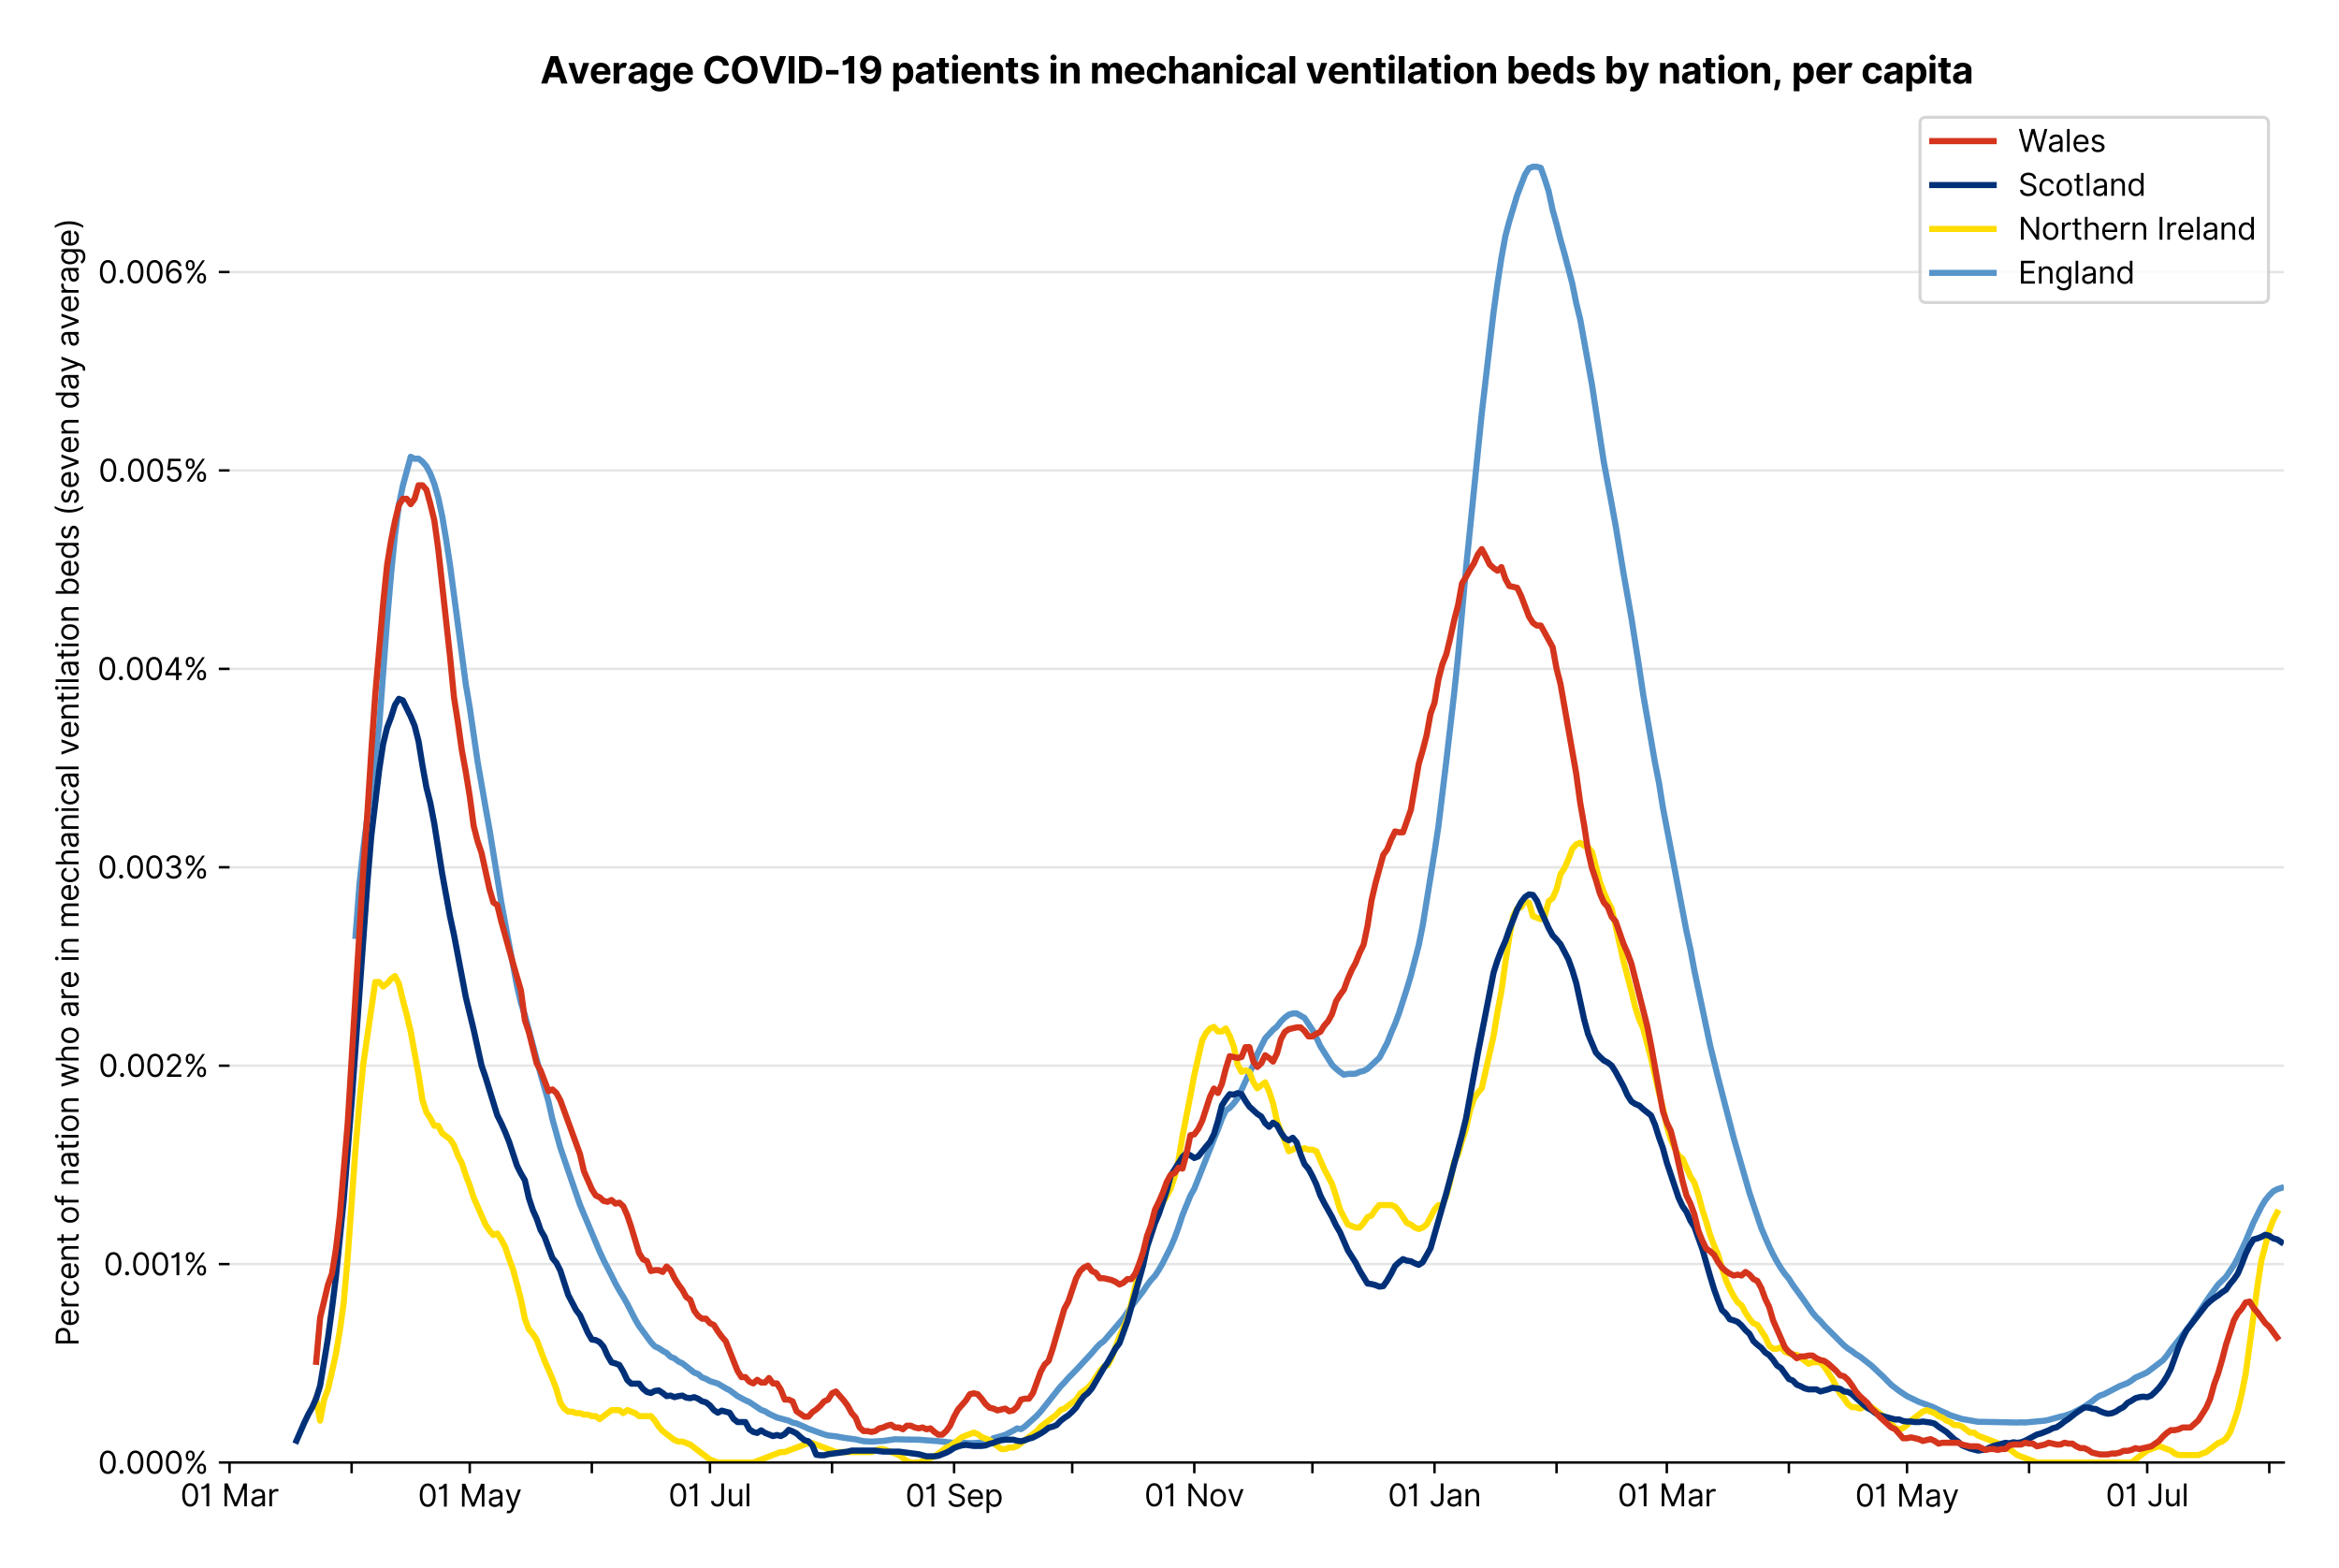 <?xml version="1.0" encoding="utf-8" standalone="no"?>
<!DOCTYPE svg PUBLIC "-//W3C//DTD SVG 1.1//EN"
  "http://www.w3.org/Graphics/SVG/1.1/DTD/svg11.dtd">
<svg version="1.1" viewBox="0 0 762.425 511.234" xmlns="http://www.w3.org/2000/svg" xmlns:xlink="http://www.w3.org/1999/xlink">
 <defs>
  <style type="text/css">*{stroke-linecap:butt;stroke-linejoin:round;}</style>
 </defs>
 <g id="figure_1">
  <g id="patch_1">
   <path d="M 0 511.234 
L 762.425 511.234 
L 762.425 0 
L 0 0 
z
" style="fill:#ffffff;"/>
  </g>
  <g id="axes_1">
   <g id="patch_2">
    <path d="M 74.825 476.745 
L 744.425 476.745 
L 744.425 33.225 
L 74.825 33.225 
z
" style="fill:#ffffff;"/>
   </g>
   <g id="matplotlib.axis_1">
    <g id="xtick_1">
     <g id="line2d_1">
      <defs>
       <path d="M 0 0 
L 0 3.5 
" id="mc12c52a134" style="stroke:#000000;stroke-width:0.8;"/>
      </defs>
      <g>
       <use style="stroke:#000000;stroke-width:0.8;" x="74.825" xlink:href="#mc12c52a134" y="476.745"/>
      </g>
     </g>
     <g id="text_1">
      <!-- 01 Mar -->
      <g transform="translate(58.788 491.018)scale(0.1 -0.1)">
       <defs>
        <path d="M 2000 -64 
Q 1230 -64 806 561 
Q 382 1186 382 2327 
Q 382 3459 809 4088 
Q 1236 4718 2000 4718 
Q 2764 4718 3191 4088 
Q 3618 3459 3618 2327 
Q 3618 1186 3194 561 
Q 2771 -64 2000 -64 
z
M 2000 436 
Q 2509 436 2791 927 
Q 3073 1418 3073 2327 
Q 3073 3234 2789 3730 
Q 2505 4227 2000 4227 
Q 1496 4227 1211 3730 
Q 927 3234 927 2327 
Q 927 1418 1210 927 
Q 1493 436 2000 436 
z
" id="Inter-Regular-30" transform="scale(0.016)"/>
        <path d="M 1973 4655 
L 1973 0 
L 1409 0 
L 1409 3836 
L 1373 3836 
Q 1341 3773 1209 3692 
Q 1077 3611 868 3551 
Q 659 3491 391 3491 
L 391 3964 
Q 661 3964 859 4061 
Q 1057 4159 1190 4291 
Q 1323 4423 1392 4529 
Q 1461 4636 1473 4655 
L 1973 4655 
z
" id="Inter-Regular-31" transform="scale(0.016)"/>
        <path id="Inter-Regular-20" transform="scale(0.016)"/>
        <path d="M 564 4655 
L 1236 4655 
L 2818 791 
L 2873 791 
L 4455 4655 
L 5127 4655 
L 5127 0 
L 4600 0 
L 4600 3536 
L 4555 3536 
L 3100 0 
L 2591 0 
L 1136 3536 
L 1091 3536 
L 1091 0 
L 564 0 
L 564 4655 
z
" id="Inter-Regular-4d" transform="scale(0.016)"/>
        <path d="M 1518 -82 
Q 1186 -82 916 44 
Q 646 170 486 410 
Q 327 650 327 991 
Q 327 1291 445 1478 
Q 564 1666 761 1773 
Q 959 1880 1199 1933 
Q 1439 1986 1682 2018 
Q 2000 2059 2199 2080 
Q 2398 2102 2490 2154 
Q 2582 2207 2582 2336 
L 2582 2355 
Q 2582 2691 2399 2877 
Q 2216 3064 1846 3064 
Q 1461 3064 1243 2895 
Q 1025 2727 936 2536 
L 427 2718 
Q 564 3036 792 3214 
Q 1021 3393 1292 3464 
Q 1564 3536 1827 3536 
Q 1996 3536 2215 3496 
Q 2434 3457 2640 3334 
Q 2846 3211 2982 2963 
Q 3118 2716 3118 2300 
L 3118 0 
L 2582 0 
L 2582 473 
L 2555 473 
Q 2500 359 2373 229 
Q 2246 100 2034 9 
Q 1823 -82 1518 -82 
z
M 1600 400 
Q 1918 400 2137 525 
Q 2357 650 2469 847 
Q 2582 1045 2582 1264 
L 2582 1755 
Q 2548 1714 2433 1681 
Q 2318 1648 2169 1624 
Q 2021 1600 1881 1583 
Q 1741 1566 1655 1555 
Q 1446 1527 1265 1467 
Q 1084 1407 974 1287 
Q 864 1168 864 964 
Q 864 684 1072 542 
Q 1280 400 1600 400 
z
" id="Inter-Regular-61" transform="scale(0.016)"/>
        <path d="M 491 0 
L 491 3491 
L 1009 3491 
L 1009 2964 
L 1046 2964 
Q 1139 3223 1389 3384 
Q 1639 3545 1955 3545 
Q 2100 3545 2209 3511 
Q 2318 3477 2400 3418 
L 2218 2964 
Q 2161 2993 2085 3010 
Q 2009 3027 1909 3027 
Q 1527 3027 1277 2794 
Q 1027 2561 1027 2209 
L 1027 0 
L 491 0 
z
" id="Inter-Regular-72" transform="scale(0.016)"/>
       </defs>
       <use xlink:href="#Inter-Regular-30"/>
       <use x="62.5" xlink:href="#Inter-Regular-31"/>
       <use x="106.676" xlink:href="#Inter-Regular-20"/>
       <use x="134.801" xlink:href="#Inter-Regular-4d"/>
       <use x="225.994" xlink:href="#Inter-Regular-61"/>
       <use x="282.386" xlink:href="#Inter-Regular-72"/>
      </g>
     </g>
    </g>
    <g id="xtick_2">
     <g id="line2d_2">
      <g>
       <use style="stroke:#000000;stroke-width:0.8;" x="114.615" xlink:href="#mc12c52a134" y="476.745"/>
      </g>
     </g>
    </g>
    <g id="xtick_3">
     <g id="line2d_3">
      <g>
       <use style="stroke:#000000;stroke-width:0.8;" x="153.121" xlink:href="#mc12c52a134" y="476.745"/>
      </g>
     </g>
     <g id="text_2">
      <!-- 01 May -->
      <g transform="translate(136.218 491.117)scale(0.1 -0.1)">
       <defs>
        <path d="M 818 -1355 
Q 682 -1355 575 -1333 
Q 468 -1311 427 -1291 
L 564 -818 
Q 857 -893 1053 -814 
Q 1250 -736 1391 -345 
L 1509 -18 
L 218 3491 
L 800 3491 
L 1764 709 
L 1800 709 
L 2764 3491 
L 3346 3491 
L 1846 -564 
Q 1550 -1355 818 -1355 
z
" id="Inter-Regular-79" transform="scale(0.016)"/>
       </defs>
       <use xlink:href="#Inter-Regular-30"/>
       <use x="62.5" xlink:href="#Inter-Regular-31"/>
       <use x="106.676" xlink:href="#Inter-Regular-20"/>
       <use x="134.801" xlink:href="#Inter-Regular-4d"/>
       <use x="225.994" xlink:href="#Inter-Regular-61"/>
       <use x="282.386" xlink:href="#Inter-Regular-79"/>
      </g>
     </g>
    </g>
    <g id="xtick_4">
     <g id="line2d_4">
      <g>
       <use style="stroke:#000000;stroke-width:0.8;" x="192.911" xlink:href="#mc12c52a134" y="476.745"/>
      </g>
     </g>
    </g>
    <g id="xtick_5">
     <g id="line2d_5">
      <g>
       <use style="stroke:#000000;stroke-width:0.8;" x="231.417" xlink:href="#mc12c52a134" y="476.745"/>
      </g>
     </g>
     <g id="text_3">
      <!-- 01 Jul -->
      <g transform="translate(217.873 491.018)scale(0.1 -0.1)">
       <defs>
        <path d="M 2346 4655 
L 2909 4655 
L 2909 1327 
Q 2909 657 2549 296 
Q 2189 -64 1582 -64 
Q 1200 -64 902 76 
Q 605 216 434 475 
Q 264 734 264 1091 
L 818 1091 
Q 818 795 1034 615 
Q 1250 436 1582 436 
Q 1948 436 2147 664 
Q 2346 893 2346 1327 
L 2346 4655 
z
" id="Inter-Regular-4a" transform="scale(0.016)"/>
        <path d="M 2691 1427 
L 2691 3491 
L 3227 3491 
L 3227 0 
L 2691 0 
L 2691 591 
L 2655 591 
Q 2532 325 2273 140 
Q 2014 -45 1618 -45 
Q 1127 -45 809 280 
Q 491 605 491 1273 
L 491 3491 
L 1027 3491 
L 1027 1309 
Q 1027 927 1242 700 
Q 1457 473 1791 473 
Q 1991 473 2199 575 
Q 2407 677 2549 888 
Q 2691 1100 2691 1427 
z
" id="Inter-Regular-75" transform="scale(0.016)"/>
        <path d="M 1027 4655 
L 1027 0 
L 491 0 
L 491 4655 
L 1027 4655 
z
" id="Inter-Regular-6c" transform="scale(0.016)"/>
       </defs>
       <use xlink:href="#Inter-Regular-30"/>
       <use x="62.5" xlink:href="#Inter-Regular-31"/>
       <use x="106.676" xlink:href="#Inter-Regular-20"/>
       <use x="134.801" xlink:href="#Inter-Regular-4a"/>
       <use x="189.063" xlink:href="#Inter-Regular-75"/>
       <use x="247.159" xlink:href="#Inter-Regular-6c"/>
      </g>
     </g>
    </g>
    <g id="xtick_6">
     <g id="line2d_6">
      <g>
       <use style="stroke:#000000;stroke-width:0.8;" x="271.207" xlink:href="#mc12c52a134" y="476.745"/>
      </g>
     </g>
    </g>
    <g id="xtick_7">
     <g id="line2d_7">
      <g>
       <use style="stroke:#000000;stroke-width:0.8;" x="310.997" xlink:href="#mc12c52a134" y="476.745"/>
      </g>
     </g>
     <g id="text_4">
      <!-- 01 Sep -->
      <g transform="translate(295.109 491.117)scale(0.1 -0.1)">
       <defs>
        <path d="M 3109 3491 
Q 3068 3836 2777 4027 
Q 2486 4218 2064 4218 
Q 1600 4218 1318 3999 
Q 1036 3780 1036 3445 
Q 1036 3195 1189 3042 
Q 1343 2889 1553 2803 
Q 1764 2718 1936 2673 
L 2409 2545 
Q 2591 2498 2815 2414 
Q 3039 2330 3244 2185 
Q 3450 2041 3584 1816 
Q 3718 1591 3718 1264 
Q 3718 886 3521 581 
Q 3325 277 2949 97 
Q 2573 -82 2036 -82 
Q 1286 -82 845 272 
Q 405 627 364 1200 
L 946 1200 
Q 968 936 1124 764 
Q 1280 593 1519 510 
Q 1759 427 2036 427 
Q 2359 427 2616 533 
Q 2873 639 3023 828 
Q 3173 1018 3173 1273 
Q 3173 1505 3043 1650 
Q 2914 1795 2702 1886 
Q 2491 1977 2246 2045 
L 1673 2209 
Q 1127 2366 809 2657 
Q 491 2948 491 3418 
Q 491 3809 703 4101 
Q 916 4393 1276 4555 
Q 1636 4718 2082 4718 
Q 2532 4718 2882 4558 
Q 3232 4398 3437 4120 
Q 3643 3843 3655 3491 
L 3109 3491 
z
" id="Inter-Regular-53" transform="scale(0.016)"/>
        <path d="M 1955 -73 
Q 1450 -73 1085 151 
Q 721 375 524 778 
Q 327 1182 327 1718 
Q 327 2255 524 2665 
Q 721 3075 1074 3305 
Q 1427 3536 1900 3536 
Q 2173 3536 2439 3445 
Q 2705 3355 2923 3151 
Q 3141 2948 3270 2614 
Q 3400 2280 3400 1791 
L 3400 1564 
L 866 1564 
Q 884 1005 1183 707 
Q 1482 409 1955 409 
Q 2271 409 2498 545 
Q 2725 682 2827 955 
L 3346 809 
Q 3223 414 2854 170 
Q 2486 -73 1955 -73 
z
M 866 2027 
L 2855 2027 
Q 2855 2470 2595 2762 
Q 2336 3055 1900 3055 
Q 1593 3055 1368 2911 
Q 1143 2768 1013 2533 
Q 884 2298 866 2027 
z
" id="Inter-Regular-65" transform="scale(0.016)"/>
        <path d="M 491 -1309 
L 491 3491 
L 1009 3491 
L 1009 2936 
L 1073 2936 
Q 1132 3027 1237 3169 
Q 1343 3311 1542 3423 
Q 1741 3536 2082 3536 
Q 2523 3536 2859 3315 
Q 3196 3095 3384 2690 
Q 3573 2286 3573 1736 
Q 3573 1182 3384 776 
Q 3196 370 2861 148 
Q 2527 -73 2091 -73 
Q 1755 -73 1552 39 
Q 1350 152 1241 296 
Q 1132 441 1073 536 
L 1027 536 
L 1027 -1309 
L 491 -1309 
z
M 1018 1745 
Q 1018 1152 1276 780 
Q 1534 409 2018 409 
Q 2355 409 2581 587 
Q 2807 766 2921 1069 
Q 3036 1373 3036 1745 
Q 3036 2114 2923 2410 
Q 2811 2707 2585 2881 
Q 2359 3055 2018 3055 
Q 1527 3055 1272 2693 
Q 1018 2332 1018 1745 
z
" id="Inter-Regular-70" transform="scale(0.016)"/>
       </defs>
       <use xlink:href="#Inter-Regular-30"/>
       <use x="62.5" xlink:href="#Inter-Regular-31"/>
       <use x="106.676" xlink:href="#Inter-Regular-20"/>
       <use x="134.801" xlink:href="#Inter-Regular-53"/>
       <use x="198.58" xlink:href="#Inter-Regular-65"/>
       <use x="256.818" xlink:href="#Inter-Regular-70"/>
      </g>
     </g>
    </g>
    <g id="xtick_8">
     <g id="line2d_8">
      <g>
       <use style="stroke:#000000;stroke-width:0.8;" x="349.503" xlink:href="#mc12c52a134" y="476.745"/>
      </g>
     </g>
    </g>
    <g id="xtick_9">
     <g id="line2d_9">
      <g>
       <use style="stroke:#000000;stroke-width:0.8;" x="389.293" xlink:href="#mc12c52a134" y="476.745"/>
      </g>
     </g>
     <g id="text_5">
      <!-- 01 Nov -->
      <g transform="translate(373.022 491.018)scale(0.1 -0.1)">
       <defs>
        <path d="M 4255 4655 
L 4255 0 
L 3709 0 
L 1173 3655 
L 1127 3655 
L 1127 0 
L 564 0 
L 564 4655 
L 1109 4655 
L 3655 991 
L 3700 991 
L 3700 4655 
L 4255 4655 
z
" id="Inter-Regular-4e" transform="scale(0.016)"/>
        <path d="M 1909 -73 
Q 1436 -73 1080 152 
Q 725 377 526 781 
Q 327 1186 327 1727 
Q 327 2273 526 2679 
Q 725 3086 1080 3311 
Q 1436 3536 1909 3536 
Q 2382 3536 2737 3311 
Q 3093 3086 3292 2679 
Q 3491 2273 3491 1727 
Q 3491 1186 3292 781 
Q 3093 377 2737 152 
Q 2382 -73 1909 -73 
z
M 1909 409 
Q 2268 409 2500 593 
Q 2732 777 2843 1077 
Q 2955 1377 2955 1727 
Q 2955 2077 2843 2379 
Q 2732 2682 2500 2868 
Q 2268 3055 1909 3055 
Q 1550 3055 1318 2868 
Q 1086 2682 975 2379 
Q 864 2077 864 1727 
Q 864 1377 975 1077 
Q 1086 777 1318 593 
Q 1550 409 1909 409 
z
" id="Inter-Regular-6f" transform="scale(0.016)"/>
        <path d="M 3346 3491 
L 2055 0 
L 1509 0 
L 218 3491 
L 800 3491 
L 1764 709 
L 1800 709 
L 2764 3491 
L 3346 3491 
z
" id="Inter-Regular-76" transform="scale(0.016)"/>
       </defs>
       <use xlink:href="#Inter-Regular-30"/>
       <use x="62.5" xlink:href="#Inter-Regular-31"/>
       <use x="106.676" xlink:href="#Inter-Regular-20"/>
       <use x="134.801" xlink:href="#Inter-Regular-4e"/>
       <use x="210.085" xlink:href="#Inter-Regular-6f"/>
       <use x="269.744" xlink:href="#Inter-Regular-76"/>
      </g>
     </g>
    </g>
    <g id="xtick_10">
     <g id="line2d_10">
      <g>
       <use style="stroke:#000000;stroke-width:0.8;" x="427.799" xlink:href="#mc12c52a134" y="476.745"/>
      </g>
     </g>
    </g>
    <g id="xtick_11">
     <g id="line2d_11">
      <g>
       <use style="stroke:#000000;stroke-width:0.8;" x="467.589" xlink:href="#mc12c52a134" y="476.745"/>
      </g>
     </g>
     <g id="text_6">
      <!-- 01 Jan -->
      <g transform="translate(452.389 491.018)scale(0.1 -0.1)">
       <defs>
        <path d="M 1027 2100 
L 1027 0 
L 491 0 
L 491 3491 
L 1009 3491 
L 1009 2945 
L 1055 2945 
Q 1177 3211 1427 3373 
Q 1677 3536 2073 3536 
Q 2602 3536 2928 3211 
Q 3255 2886 3255 2218 
L 3255 0 
L 2718 0 
L 2718 2182 
Q 2718 2593 2504 2824 
Q 2291 3055 1918 3055 
Q 1534 3055 1280 2806 
Q 1027 2557 1027 2100 
z
" id="Inter-Regular-6e" transform="scale(0.016)"/>
       </defs>
       <use xlink:href="#Inter-Regular-30"/>
       <use x="62.5" xlink:href="#Inter-Regular-31"/>
       <use x="106.676" xlink:href="#Inter-Regular-20"/>
       <use x="134.801" xlink:href="#Inter-Regular-4a"/>
       <use x="189.063" xlink:href="#Inter-Regular-61"/>
       <use x="245.455" xlink:href="#Inter-Regular-6e"/>
      </g>
     </g>
    </g>
    <g id="xtick_12">
     <g id="line2d_12">
      <g>
       <use style="stroke:#000000;stroke-width:0.8;" x="507.378" xlink:href="#mc12c52a134" y="476.745"/>
      </g>
     </g>
    </g>
    <g id="xtick_13">
     <g id="line2d_13">
      <g>
       <use style="stroke:#000000;stroke-width:0.8;" x="543.318" xlink:href="#mc12c52a134" y="476.745"/>
      </g>
     </g>
     <g id="text_7">
      <!-- 01 Mar -->
      <g transform="translate(527.281 491.018)scale(0.1 -0.1)">
       <use xlink:href="#Inter-Regular-30"/>
       <use x="62.5" xlink:href="#Inter-Regular-31"/>
       <use x="106.676" xlink:href="#Inter-Regular-20"/>
       <use x="134.801" xlink:href="#Inter-Regular-4d"/>
       <use x="225.994" xlink:href="#Inter-Regular-61"/>
       <use x="282.386" xlink:href="#Inter-Regular-72"/>
      </g>
     </g>
    </g>
    <g id="xtick_14">
     <g id="line2d_14">
      <g>
       <use style="stroke:#000000;stroke-width:0.8;" x="583.107" xlink:href="#mc12c52a134" y="476.745"/>
      </g>
     </g>
    </g>
    <g id="xtick_15">
     <g id="line2d_15">
      <g>
       <use style="stroke:#000000;stroke-width:0.8;" x="621.614" xlink:href="#mc12c52a134" y="476.745"/>
      </g>
     </g>
     <g id="text_8">
      <!-- 01 May -->
      <g transform="translate(604.711 491.117)scale(0.1 -0.1)">
       <use xlink:href="#Inter-Regular-30"/>
       <use x="62.5" xlink:href="#Inter-Regular-31"/>
       <use x="106.676" xlink:href="#Inter-Regular-20"/>
       <use x="134.801" xlink:href="#Inter-Regular-4d"/>
       <use x="225.994" xlink:href="#Inter-Regular-61"/>
       <use x="282.386" xlink:href="#Inter-Regular-79"/>
      </g>
     </g>
    </g>
    <g id="xtick_16">
     <g id="line2d_16">
      <g>
       <use style="stroke:#000000;stroke-width:0.8;" x="661.403" xlink:href="#mc12c52a134" y="476.745"/>
      </g>
     </g>
    </g>
    <g id="xtick_17">
     <g id="line2d_17">
      <g>
       <use style="stroke:#000000;stroke-width:0.8;" x="699.91" xlink:href="#mc12c52a134" y="476.745"/>
      </g>
     </g>
     <g id="text_9">
      <!-- 01 Jul -->
      <g transform="translate(686.366 491.018)scale(0.1 -0.1)">
       <use xlink:href="#Inter-Regular-30"/>
       <use x="62.5" xlink:href="#Inter-Regular-31"/>
       <use x="106.676" xlink:href="#Inter-Regular-20"/>
       <use x="134.801" xlink:href="#Inter-Regular-4a"/>
       <use x="189.063" xlink:href="#Inter-Regular-75"/>
       <use x="247.159" xlink:href="#Inter-Regular-6c"/>
      </g>
     </g>
    </g>
    <g id="xtick_18">
     <g id="line2d_18">
      <g>
       <use style="stroke:#000000;stroke-width:0.8;" x="739.699" xlink:href="#mc12c52a134" y="476.745"/>
      </g>
     </g>
    </g>
   </g>
   <g id="matplotlib.axis_2">
    <g id="ytick_1">
     <g id="line2d_19">
      <path clip-path="url(#pa546384054)" d="M 74.825 476.745 
L 744.425 476.745 
" style="fill:none;stroke:#e5e5e5;stroke-linecap:square;stroke-width:0.8;"/>
     </g>
     <g id="line2d_20">
      <defs>
       <path d="M 0 0 
L -3.5 0 
" id="m9c756d1b61" style="stroke:#000000;stroke-width:0.8;"/>
      </defs>
      <g>
       <use style="stroke:#000000;stroke-width:0.8;" x="74.825" xlink:href="#m9c756d1b61" y="476.745"/>
      </g>
     </g>
     <g id="text_10">
      <!-- 0.000% -->
      <g transform="translate(31.944 480.382)scale(0.1 -0.1)">
       <defs>
        <path d="M 882 -36 
Q 714 -36 593 84 
Q 473 205 473 373 
Q 473 541 593 661 
Q 714 782 882 782 
Q 1050 782 1170 661 
Q 1291 541 1291 373 
Q 1291 205 1170 84 
Q 1050 -36 882 -36 
z
" id="Inter-Regular-2e" transform="scale(0.016)"/>
        <path d="M 2855 873 
L 2855 1118 
Q 2855 1373 2960 1585 
Q 3066 1798 3269 1926 
Q 3473 2055 3764 2055 
Q 4059 2055 4259 1926 
Q 4459 1798 4561 1585 
Q 4664 1373 4664 1118 
L 4664 873 
Q 4664 618 4560 405 
Q 4457 193 4256 64 
Q 4055 -64 3764 -64 
Q 3468 -64 3266 64 
Q 3064 193 2959 405 
Q 2855 618 2855 873 
z
M 536 3536 
L 536 3782 
Q 536 4036 642 4248 
Q 748 4461 951 4589 
Q 1155 4718 1446 4718 
Q 1741 4718 1941 4589 
Q 2141 4461 2243 4248 
Q 2346 4036 2346 3782 
L 2346 3536 
Q 2346 3282 2242 3069 
Q 2139 2857 1937 2728 
Q 1736 2600 1446 2600 
Q 1150 2600 948 2728 
Q 746 2857 641 3069 
Q 536 3282 536 3536 
z
M 709 0 
L 3909 4655 
L 4427 4655 
L 1227 0 
L 709 0 
z
M 3318 1118 
L 3318 873 
Q 3318 661 3418 494 
Q 3518 327 3764 327 
Q 4002 327 4101 494 
Q 4200 661 4200 873 
L 4200 1118 
Q 4200 1330 4104 1497 
Q 4009 1664 3764 1664 
Q 3525 1664 3421 1497 
Q 3318 1330 3318 1118 
z
M 1000 3782 
L 1000 3536 
Q 1000 3325 1100 3158 
Q 1200 2991 1446 2991 
Q 1684 2991 1783 3158 
Q 1882 3325 1882 3536 
L 1882 3782 
Q 1882 3993 1786 4160 
Q 1691 4327 1446 4327 
Q 1207 4327 1103 4160 
Q 1000 3993 1000 3782 
z
" id="Inter-Regular-25" transform="scale(0.016)"/>
       </defs>
       <use xlink:href="#Inter-Regular-30"/>
       <use x="62.5" xlink:href="#Inter-Regular-2e"/>
       <use x="90.057" xlink:href="#Inter-Regular-30"/>
       <use x="152.557" xlink:href="#Inter-Regular-30"/>
       <use x="215.057" xlink:href="#Inter-Regular-30"/>
       <use x="277.557" xlink:href="#Inter-Regular-25"/>
      </g>
     </g>
    </g>
    <g id="ytick_2">
     <g id="line2d_21">
      <path clip-path="url(#pa546384054)" d="M 74.825 412.067 
L 744.425 412.067 
" style="fill:none;stroke:#e5e5e5;stroke-linecap:square;stroke-width:0.8;"/>
     </g>
     <g id="line2d_22">
      <g>
       <use style="stroke:#000000;stroke-width:0.8;" x="74.825" xlink:href="#m9c756d1b61" y="412.067"/>
      </g>
     </g>
     <g id="text_11">
      <!-- 0.001% -->
      <g transform="translate(33.777 415.704)scale(0.1 -0.1)">
       <use xlink:href="#Inter-Regular-30"/>
       <use x="62.5" xlink:href="#Inter-Regular-2e"/>
       <use x="90.057" xlink:href="#Inter-Regular-30"/>
       <use x="152.557" xlink:href="#Inter-Regular-30"/>
       <use x="215.057" xlink:href="#Inter-Regular-31"/>
       <use x="259.233" xlink:href="#Inter-Regular-25"/>
      </g>
     </g>
    </g>
    <g id="ytick_3">
     <g id="line2d_23">
      <path clip-path="url(#pa546384054)" d="M 74.825 347.389 
L 744.425 347.389 
" style="fill:none;stroke:#e5e5e5;stroke-linecap:square;stroke-width:0.8;"/>
     </g>
     <g id="line2d_24">
      <g>
       <use style="stroke:#000000;stroke-width:0.8;" x="74.825" xlink:href="#m9c756d1b61" y="347.389"/>
      </g>
     </g>
     <g id="text_12">
      <!-- 0.002% -->
      <g transform="translate(32.142 351.026)scale(0.1 -0.1)">
       <defs>
        <path d="M 482 0 
L 482 409 
L 2018 2091 
Q 2289 2386 2464 2605 
Q 2639 2825 2724 3019 
Q 2809 3214 2809 3427 
Q 2809 3795 2553 4011 
Q 2298 4227 1918 4227 
Q 1514 4227 1275 3985 
Q 1036 3743 1036 3345 
L 500 3345 
Q 500 3755 688 4064 
Q 877 4373 1203 4545 
Q 1530 4718 1936 4718 
Q 2346 4718 2661 4545 
Q 2977 4373 3156 4079 
Q 3336 3786 3336 3427 
Q 3336 3170 3244 2926 
Q 3152 2682 2926 2383 
Q 2700 2084 2300 1655 
L 1255 536 
L 1255 500 
L 3418 500 
L 3418 0 
L 482 0 
z
" id="Inter-Regular-32" transform="scale(0.016)"/>
       </defs>
       <use xlink:href="#Inter-Regular-30"/>
       <use x="62.5" xlink:href="#Inter-Regular-2e"/>
       <use x="90.057" xlink:href="#Inter-Regular-30"/>
       <use x="152.557" xlink:href="#Inter-Regular-30"/>
       <use x="215.057" xlink:href="#Inter-Regular-32"/>
       <use x="275.568" xlink:href="#Inter-Regular-25"/>
      </g>
     </g>
    </g>
    <g id="ytick_4">
     <g id="line2d_25">
      <path clip-path="url(#pa546384054)" d="M 74.825 282.711 
L 744.425 282.711 
" style="fill:none;stroke:#e5e5e5;stroke-linecap:square;stroke-width:0.8;"/>
     </g>
     <g id="line2d_26">
      <g>
       <use style="stroke:#000000;stroke-width:0.8;" x="74.825" xlink:href="#m9c756d1b61" y="282.711"/>
      </g>
     </g>
     <g id="text_13">
      <!-- 0.003% -->
      <g transform="translate(31.83 286.348)scale(0.1 -0.1)">
       <defs>
        <path d="M 2055 -64 
Q 1605 -64 1253 90 
Q 902 245 696 521 
Q 491 798 473 1164 
L 1046 1164 
Q 1071 827 1356 631 
Q 1641 436 2046 436 
Q 2493 436 2783 664 
Q 3073 893 3073 1264 
Q 3073 1650 2787 1893 
Q 2502 2136 1973 2136 
L 1600 2136 
L 1600 2636 
L 1973 2636 
Q 2386 2636 2647 2856 
Q 2909 3077 2909 3445 
Q 2909 3798 2679 4012 
Q 2450 4227 2064 4227 
Q 1823 4227 1610 4139 
Q 1398 4052 1264 3887 
Q 1130 3723 1118 3491 
L 573 3491 
Q 586 3857 793 4133 
Q 1000 4409 1335 4563 
Q 1671 4718 2073 4718 
Q 2505 4718 2814 4544 
Q 3123 4370 3289 4086 
Q 3455 3802 3455 3473 
Q 3455 3080 3249 2802 
Q 3043 2525 2691 2418 
L 2691 2382 
Q 3132 2309 3379 2008 
Q 3627 1707 3627 1264 
Q 3627 884 3421 583 
Q 3216 282 2861 109 
Q 2507 -64 2055 -64 
z
" id="Inter-Regular-33" transform="scale(0.016)"/>
       </defs>
       <use xlink:href="#Inter-Regular-30"/>
       <use x="62.5" xlink:href="#Inter-Regular-2e"/>
       <use x="90.057" xlink:href="#Inter-Regular-30"/>
       <use x="152.557" xlink:href="#Inter-Regular-30"/>
       <use x="215.057" xlink:href="#Inter-Regular-33"/>
       <use x="278.693" xlink:href="#Inter-Regular-25"/>
      </g>
     </g>
    </g>
    <g id="ytick_5">
     <g id="line2d_27">
      <path clip-path="url(#pa546384054)" d="M 74.825 218.033 
L 744.425 218.033 
" style="fill:none;stroke:#e5e5e5;stroke-linecap:square;stroke-width:0.8;"/>
     </g>
     <g id="line2d_28">
      <g>
       <use style="stroke:#000000;stroke-width:0.8;" x="74.825" xlink:href="#m9c756d1b61" y="218.033"/>
      </g>
     </g>
     <g id="text_14">
      <!-- 0.004% -->
      <g transform="translate(31.773 221.67)scale(0.1 -0.1)">
       <defs>
        <path d="M 373 955 
L 373 1418 
L 2418 4655 
L 3100 4655 
L 3100 1455 
L 3736 1455 
L 3736 955 
L 3100 955 
L 3100 0 
L 2564 0 
L 2564 955 
L 373 955 
z
M 2564 1455 
L 2564 3936 
L 2527 3936 
L 982 1491 
L 982 1455 
L 2564 1455 
z
" id="Inter-Regular-34" transform="scale(0.016)"/>
       </defs>
       <use xlink:href="#Inter-Regular-30"/>
       <use x="62.5" xlink:href="#Inter-Regular-2e"/>
       <use x="90.057" xlink:href="#Inter-Regular-30"/>
       <use x="152.557" xlink:href="#Inter-Regular-30"/>
       <use x="215.057" xlink:href="#Inter-Regular-34"/>
       <use x="279.261" xlink:href="#Inter-Regular-25"/>
      </g>
     </g>
    </g>
    <g id="ytick_6">
     <g id="line2d_29">
      <path clip-path="url(#pa546384054)" d="M 74.825 153.355 
L 744.425 153.355 
" style="fill:none;stroke:#e5e5e5;stroke-linecap:square;stroke-width:0.8;"/>
     </g>
     <g id="line2d_30">
      <g>
       <use style="stroke:#000000;stroke-width:0.8;" x="74.825" xlink:href="#m9c756d1b61" y="153.355"/>
      </g>
     </g>
     <g id="text_15">
      <!-- 0.005% -->
      <g transform="translate(32.114 156.992)scale(0.1 -0.1)">
       <defs>
        <path d="M 1936 -64 
Q 1536 -64 1216 95 
Q 896 255 702 532 
Q 509 809 491 1164 
L 1036 1164 
Q 1068 848 1324 642 
Q 1580 436 1936 436 
Q 2223 436 2447 570 
Q 2671 705 2799 940 
Q 2927 1175 2927 1473 
Q 2927 1777 2794 2017 
Q 2661 2257 2429 2395 
Q 2198 2534 1900 2536 
Q 1686 2539 1461 2472 
Q 1236 2405 1091 2300 
L 564 2364 
L 846 4655 
L 3264 4655 
L 3264 4155 
L 1318 4155 
L 1155 2782 
L 1182 2782 
Q 1325 2895 1541 2970 
Q 1757 3045 1991 3045 
Q 2418 3045 2753 2842 
Q 3089 2639 3281 2286 
Q 3473 1934 3473 1482 
Q 3473 1036 3274 687 
Q 3075 339 2727 137 
Q 2380 -64 1936 -64 
z
" id="Inter-Regular-35" transform="scale(0.016)"/>
       </defs>
       <use xlink:href="#Inter-Regular-30"/>
       <use x="62.5" xlink:href="#Inter-Regular-2e"/>
       <use x="90.057" xlink:href="#Inter-Regular-30"/>
       <use x="152.557" xlink:href="#Inter-Regular-30"/>
       <use x="215.057" xlink:href="#Inter-Regular-35"/>
       <use x="275.852" xlink:href="#Inter-Regular-25"/>
      </g>
     </g>
    </g>
    <g id="ytick_7">
     <g id="line2d_31">
      <path clip-path="url(#pa546384054)" d="M 74.825 88.677 
L 744.425 88.677 
" style="fill:none;stroke:#e5e5e5;stroke-linecap:square;stroke-width:0.8;"/>
     </g>
     <g id="line2d_32">
      <g>
       <use style="stroke:#000000;stroke-width:0.8;" x="74.825" xlink:href="#m9c756d1b61" y="88.677"/>
      </g>
     </g>
     <g id="text_16">
      <!-- 0.006% -->
      <g transform="translate(31.958 92.314)scale(0.1 -0.1)">
       <defs>
        <path d="M 2027 -64 
Q 1741 -59 1454 45 
Q 1168 150 932 399 
Q 696 648 552 1074 
Q 409 1500 409 2145 
Q 409 3386 861 4056 
Q 1314 4727 2100 4727 
Q 2686 4727 3073 4384 
Q 3461 4041 3546 3491 
L 2991 3491 
Q 2914 3811 2691 4019 
Q 2468 4227 2100 4227 
Q 1559 4227 1249 3755 
Q 939 3284 936 2427 
L 973 2427 
Q 1164 2716 1461 2880 
Q 1759 3045 2118 3045 
Q 2518 3045 2850 2846 
Q 3182 2648 3382 2299 
Q 3582 1950 3582 1500 
Q 3582 1068 3389 710 
Q 3196 352 2847 142 
Q 2498 -68 2027 -64 
z
M 2027 436 
Q 2314 436 2542 579 
Q 2771 723 2903 964 
Q 3036 1205 3036 1500 
Q 3036 1789 2908 2026 
Q 2780 2264 2556 2404 
Q 2332 2545 2046 2545 
Q 1757 2545 1525 2397 
Q 1293 2250 1157 2010 
Q 1021 1770 1018 1491 
Q 1018 1214 1149 973 
Q 1280 732 1508 584 
Q 1736 436 2027 436 
z
" id="Inter-Regular-36" transform="scale(0.016)"/>
       </defs>
       <use xlink:href="#Inter-Regular-30"/>
       <use x="62.5" xlink:href="#Inter-Regular-2e"/>
       <use x="90.057" xlink:href="#Inter-Regular-30"/>
       <use x="152.557" xlink:href="#Inter-Regular-30"/>
       <use x="215.057" xlink:href="#Inter-Regular-36"/>
       <use x="277.415" xlink:href="#Inter-Regular-25"/>
      </g>
     </g>
    </g>
    <g id="text_17">
     <!-- Percent of nation who are in mechanical ventilation beds (seven day average) -->
     <g transform="translate(25.614 438.816)rotate(-90)scale(0.1 -0.1)">
      <defs>
       <path d="M 564 0 
L 564 4655 
L 2136 4655 
Q 2684 4655 3033 4458 
Q 3382 4261 3550 3927 
Q 3718 3593 3718 3182 
Q 3718 2770 3551 2434 
Q 3384 2098 3036 1899 
Q 2689 1700 2146 1700 
L 1127 1700 
L 1127 0 
L 564 0 
z
M 1127 2200 
L 2127 2200 
Q 2689 2200 2926 2482 
Q 3164 2764 3164 3182 
Q 3164 3602 2925 3878 
Q 2686 4155 2118 4155 
L 1127 4155 
L 1127 2200 
z
" id="Inter-Regular-50" transform="scale(0.016)"/>
       <path d="M 1909 -73 
Q 1418 -73 1063 159 
Q 709 391 518 798 
Q 327 1205 327 1727 
Q 327 2259 524 2667 
Q 721 3075 1074 3305 
Q 1427 3536 1900 3536 
Q 2268 3536 2563 3400 
Q 2859 3264 3047 3018 
Q 3236 2773 3282 2445 
L 2746 2445 
Q 2684 2684 2474 2869 
Q 2264 3055 1909 3055 
Q 1439 3055 1151 2697 
Q 864 2339 864 1745 
Q 864 1139 1148 774 
Q 1432 409 1909 409 
Q 2223 409 2447 570 
Q 2671 732 2746 1018 
L 3282 1018 
Q 3236 709 3058 462 
Q 2880 216 2588 71 
Q 2296 -73 1909 -73 
z
" id="Inter-Regular-63" transform="scale(0.016)"/>
       <path d="M 2009 3491 
L 2009 3036 
L 1264 3036 
L 1264 1000 
Q 1264 773 1331 660 
Q 1398 548 1503 510 
Q 1609 473 1727 473 
Q 1816 473 1873 483 
Q 1930 493 1964 500 
L 2073 18 
Q 2018 -2 1920 -23 
Q 1823 -45 1673 -45 
Q 1446 -45 1228 52 
Q 1011 150 869 350 
Q 727 550 727 855 
L 727 3036 
L 200 3036 
L 200 3491 
L 727 3491 
L 727 4327 
L 1264 4327 
L 1264 3491 
L 2009 3491 
z
" id="Inter-Regular-74" transform="scale(0.016)"/>
       <path d="M 2046 3491 
L 2046 3036 
L 1264 3036 
L 1264 0 
L 727 0 
L 727 3036 
L 164 3036 
L 164 3491 
L 727 3491 
L 727 3973 
Q 727 4273 868 4473 
Q 1009 4673 1234 4773 
Q 1459 4873 1709 4873 
Q 1907 4873 2032 4841 
Q 2157 4809 2218 4782 
L 2064 4318 
Q 2023 4332 1951 4352 
Q 1880 4373 1764 4373 
Q 1498 4373 1381 4239 
Q 1264 4105 1264 3845 
L 1264 3491 
L 2046 3491 
z
" id="Inter-Regular-66" transform="scale(0.016)"/>
       <path d="M 491 0 
L 491 3491 
L 1027 3491 
L 1027 0 
L 491 0 
z
M 764 4073 
Q 607 4073 494 4179 
Q 382 4286 382 4436 
Q 382 4586 494 4693 
Q 607 4800 764 4800 
Q 921 4800 1033 4693 
Q 1146 4586 1146 4436 
Q 1146 4286 1033 4179 
Q 921 4073 764 4073 
z
" id="Inter-Regular-69" transform="scale(0.016)"/>
       <path d="M 1282 0 
L 218 3491 
L 782 3491 
L 1536 818 
L 1573 818 
L 2318 3491 
L 2891 3491 
L 3627 827 
L 3664 827 
L 4418 3491 
L 4982 3491 
L 3918 0 
L 3391 0 
L 2627 2682 
L 2573 2682 
L 1809 0 
L 1282 0 
z
" id="Inter-Regular-77" transform="scale(0.016)"/>
       <path d="M 1027 2100 
L 1027 0 
L 491 0 
L 491 4655 
L 1027 4655 
L 1027 2945 
L 1073 2945 
Q 1196 3216 1442 3376 
Q 1689 3536 2100 3536 
Q 2636 3536 2963 3213 
Q 3291 2891 3291 2218 
L 3291 0 
L 2755 0 
L 2755 2182 
Q 2755 2598 2540 2826 
Q 2325 3055 1946 3055 
Q 1548 3055 1287 2806 
Q 1027 2557 1027 2100 
z
" id="Inter-Regular-68" transform="scale(0.016)"/>
       <path d="M 491 0 
L 491 3491 
L 1009 3491 
L 1009 2945 
L 1055 2945 
Q 1164 3225 1407 3380 
Q 1650 3536 1991 3536 
Q 2336 3536 2567 3380 
Q 2798 3225 2927 2945 
L 2964 2945 
Q 3098 3216 3366 3376 
Q 3634 3536 4009 3536 
Q 4477 3536 4775 3244 
Q 5073 2952 5073 2336 
L 5073 0 
L 4536 0 
L 4536 2336 
Q 4536 2723 4325 2889 
Q 4114 3055 3827 3055 
Q 3459 3055 3257 2833 
Q 3055 2611 3055 2273 
L 3055 0 
L 2509 0 
L 2509 2391 
Q 2509 2689 2316 2872 
Q 2123 3055 1818 3055 
Q 1609 3055 1428 2943 
Q 1248 2832 1137 2635 
Q 1027 2439 1027 2182 
L 1027 0 
L 491 0 
z
" id="Inter-Regular-6d" transform="scale(0.016)"/>
       <path d="M 564 0 
L 564 4655 
L 1100 4655 
L 1100 2936 
L 1146 2936 
Q 1205 3027 1310 3169 
Q 1416 3311 1615 3423 
Q 1814 3536 2155 3536 
Q 2596 3536 2932 3315 
Q 3268 3095 3457 2690 
Q 3646 2286 3646 1736 
Q 3646 1182 3457 776 
Q 3268 370 2934 148 
Q 2600 -73 2164 -73 
Q 1827 -73 1625 39 
Q 1423 152 1314 296 
Q 1205 441 1146 536 
L 1082 536 
L 1082 0 
L 564 0 
z
M 1091 1745 
Q 1091 1152 1349 780 
Q 1607 409 2091 409 
Q 2427 409 2653 587 
Q 2880 766 2994 1069 
Q 3109 1373 3109 1745 
Q 3109 2114 2996 2410 
Q 2884 2707 2658 2881 
Q 2432 3055 2091 3055 
Q 1600 3055 1345 2693 
Q 1091 2332 1091 1745 
z
" id="Inter-Regular-62" transform="scale(0.016)"/>
       <path d="M 1809 -73 
Q 1373 -73 1039 148 
Q 705 370 516 776 
Q 327 1182 327 1736 
Q 327 2286 516 2690 
Q 705 3095 1041 3315 
Q 1377 3536 1818 3536 
Q 2159 3536 2358 3423 
Q 2557 3311 2662 3169 
Q 2768 3027 2827 2936 
L 2873 2936 
L 2873 4655 
L 3409 4655 
L 3409 0 
L 2891 0 
L 2891 536 
L 2827 536 
Q 2768 441 2659 296 
Q 2550 152 2348 39 
Q 2146 -73 1809 -73 
z
M 1882 409 
Q 2366 409 2624 780 
Q 2882 1152 2882 1745 
Q 2882 2332 2627 2693 
Q 2373 3055 1882 3055 
Q 1541 3055 1315 2881 
Q 1089 2707 976 2410 
Q 864 2114 864 1745 
Q 864 1373 978 1069 
Q 1093 766 1319 587 
Q 1546 409 1882 409 
z
" id="Inter-Regular-64" transform="scale(0.016)"/>
       <path d="M 2964 2709 
L 2482 2573 
Q 2411 2755 2245 2914 
Q 2080 3073 1727 3073 
Q 1407 3073 1194 2926 
Q 982 2780 982 2555 
Q 982 2355 1127 2239 
Q 1273 2123 1582 2045 
L 2100 1918 
Q 3027 1691 3027 973 
Q 3027 673 2855 436 
Q 2684 200 2377 63 
Q 2071 -73 1664 -73 
Q 1130 -73 780 159 
Q 430 391 336 836 
L 846 964 
Q 989 400 1655 400 
Q 2030 400 2251 560 
Q 2473 720 2473 945 
Q 2473 1316 1955 1436 
L 1373 1573 
Q 893 1686 669 1926 
Q 446 2166 446 2527 
Q 446 2823 613 3050 
Q 780 3277 1069 3406 
Q 1359 3536 1727 3536 
Q 2246 3536 2542 3309 
Q 2839 3082 2964 2709 
z
" id="Inter-Regular-73" transform="scale(0.016)"/>
       <path d="M 682 1964 
Q 682 2823 906 3544 
Q 1130 4266 1546 4873 
L 2018 4873 
Q 1800 4573 1623 4095 
Q 1446 3618 1341 3061 
Q 1236 2505 1236 1964 
Q 1236 1423 1341 866 
Q 1446 309 1623 -168 
Q 1800 -645 2018 -945 
L 1546 -945 
Q 1130 -339 906 383 
Q 682 1105 682 1964 
z
" id="Inter-Regular-28" transform="scale(0.016)"/>
       <path d="M 1900 -1382 
Q 1316 -1382 976 -1169 
Q 636 -957 473 -682 
L 900 -382 
Q 973 -477 1084 -601 
Q 1196 -725 1390 -817 
Q 1584 -909 1900 -909 
Q 2323 -909 2598 -704 
Q 2873 -500 2873 -64 
L 2873 645 
L 2827 645 
Q 2768 550 2660 410 
Q 2552 270 2351 162 
Q 2150 55 1809 55 
Q 1386 55 1051 255 
Q 716 455 521 836 
Q 327 1218 327 1764 
Q 327 2300 516 2699 
Q 705 3098 1041 3317 
Q 1377 3536 1818 3536 
Q 2159 3536 2360 3423 
Q 2561 3311 2669 3169 
Q 2777 3027 2836 2936 
L 2891 2936 
L 2891 3491 
L 3409 3491 
L 3409 -100 
Q 3409 -550 3205 -833 
Q 3002 -1116 2660 -1249 
Q 2318 -1382 1900 -1382 
z
M 1882 536 
Q 2366 536 2624 864 
Q 2882 1193 2882 1773 
Q 2882 2339 2627 2697 
Q 2373 3055 1882 3055 
Q 1541 3055 1315 2882 
Q 1089 2709 976 2418 
Q 864 2127 864 1773 
Q 864 1227 1120 881 
Q 1377 536 1882 536 
z
" id="Inter-Regular-67" transform="scale(0.016)"/>
       <path d="M 1638 1940 
Q 1638 1081 1414 359 
Q 1191 -362 775 -969 
L 302 -969 
Q 520 -669 697 -191 
Q 875 286 979 842 
Q 1084 1399 1084 1940 
Q 1084 2481 979 3038 
Q 875 3595 697 4072 
Q 520 4549 302 4849 
L 775 4849 
Q 1191 4243 1414 3521 
Q 1638 2799 1638 1940 
z
" id="Inter-Regular-29" transform="scale(0.016)"/>
      </defs>
      <use xlink:href="#Inter-Regular-50"/>
      <use x="63.494" xlink:href="#Inter-Regular-65"/>
      <use x="121.733" xlink:href="#Inter-Regular-72"/>
      <use x="160.085" xlink:href="#Inter-Regular-63"/>
      <use x="215.909" xlink:href="#Inter-Regular-65"/>
      <use x="274.148" xlink:href="#Inter-Regular-6e"/>
      <use x="332.671" xlink:href="#Inter-Regular-74"/>
      <use x="369.034" xlink:href="#Inter-Regular-20"/>
      <use x="397.159" xlink:href="#Inter-Regular-6f"/>
      <use x="456.818" xlink:href="#Inter-Regular-66"/>
      <use x="492.898" xlink:href="#Inter-Regular-20"/>
      <use x="521.023" xlink:href="#Inter-Regular-6e"/>
      <use x="579.546" xlink:href="#Inter-Regular-61"/>
      <use x="635.938" xlink:href="#Inter-Regular-74"/>
      <use x="672.301" xlink:href="#Inter-Regular-69"/>
      <use x="696.023" xlink:href="#Inter-Regular-6f"/>
      <use x="755.682" xlink:href="#Inter-Regular-6e"/>
      <use x="814.205" xlink:href="#Inter-Regular-20"/>
      <use x="842.33" xlink:href="#Inter-Regular-77"/>
      <use x="923.58" xlink:href="#Inter-Regular-68"/>
      <use x="982.671" xlink:href="#Inter-Regular-6f"/>
      <use x="1042.33" xlink:href="#Inter-Regular-20"/>
      <use x="1070.455" xlink:href="#Inter-Regular-61"/>
      <use x="1126.847" xlink:href="#Inter-Regular-72"/>
      <use x="1165.199" xlink:href="#Inter-Regular-65"/>
      <use x="1223.438" xlink:href="#Inter-Regular-20"/>
      <use x="1251.563" xlink:href="#Inter-Regular-69"/>
      <use x="1275.284" xlink:href="#Inter-Regular-6e"/>
      <use x="1333.807" xlink:href="#Inter-Regular-20"/>
      <use x="1361.932" xlink:href="#Inter-Regular-6d"/>
      <use x="1448.864" xlink:href="#Inter-Regular-65"/>
      <use x="1507.103" xlink:href="#Inter-Regular-63"/>
      <use x="1562.926" xlink:href="#Inter-Regular-68"/>
      <use x="1622.017" xlink:href="#Inter-Regular-61"/>
      <use x="1678.409" xlink:href="#Inter-Regular-6e"/>
      <use x="1736.932" xlink:href="#Inter-Regular-69"/>
      <use x="1760.654" xlink:href="#Inter-Regular-63"/>
      <use x="1816.478" xlink:href="#Inter-Regular-61"/>
      <use x="1872.87" xlink:href="#Inter-Regular-6c"/>
      <use x="1896.591" xlink:href="#Inter-Regular-20"/>
      <use x="1924.716" xlink:href="#Inter-Regular-76"/>
      <use x="1980.398" xlink:href="#Inter-Regular-65"/>
      <use x="2038.637" xlink:href="#Inter-Regular-6e"/>
      <use x="2097.159" xlink:href="#Inter-Regular-74"/>
      <use x="2133.523" xlink:href="#Inter-Regular-69"/>
      <use x="2157.245" xlink:href="#Inter-Regular-6c"/>
      <use x="2180.966" xlink:href="#Inter-Regular-61"/>
      <use x="2237.358" xlink:href="#Inter-Regular-74"/>
      <use x="2273.722" xlink:href="#Inter-Regular-69"/>
      <use x="2297.444" xlink:href="#Inter-Regular-6f"/>
      <use x="2357.103" xlink:href="#Inter-Regular-6e"/>
      <use x="2415.625" xlink:href="#Inter-Regular-20"/>
      <use x="2443.75" xlink:href="#Inter-Regular-62"/>
      <use x="2505.824" xlink:href="#Inter-Regular-65"/>
      <use x="2564.063" xlink:href="#Inter-Regular-64"/>
      <use x="2626.137" xlink:href="#Inter-Regular-73"/>
      <use x="2678.41" xlink:href="#Inter-Regular-20"/>
      <use x="2706.535" xlink:href="#Inter-Regular-28"/>
      <use x="2742.756" xlink:href="#Inter-Regular-73"/>
      <use x="2795.029" xlink:href="#Inter-Regular-65"/>
      <use x="2853.267" xlink:href="#Inter-Regular-76"/>
      <use x="2908.949" xlink:href="#Inter-Regular-65"/>
      <use x="2967.188" xlink:href="#Inter-Regular-6e"/>
      <use x="3025.711" xlink:href="#Inter-Regular-20"/>
      <use x="3053.836" xlink:href="#Inter-Regular-64"/>
      <use x="3115.91" xlink:href="#Inter-Regular-61"/>
      <use x="3172.302" xlink:href="#Inter-Regular-79"/>
      <use x="3227.983" xlink:href="#Inter-Regular-20"/>
      <use x="3256.108" xlink:href="#Inter-Regular-61"/>
      <use x="3312.501" xlink:href="#Inter-Regular-76"/>
      <use x="3368.182" xlink:href="#Inter-Regular-65"/>
      <use x="3426.421" xlink:href="#Inter-Regular-72"/>
      <use x="3464.773" xlink:href="#Inter-Regular-61"/>
      <use x="3521.165" xlink:href="#Inter-Regular-67"/>
      <use x="3582.103" xlink:href="#Inter-Regular-65"/>
      <use x="3640.341" xlink:href="#Inter-Regular-29"/>
     </g>
    </g>
   </g>
   <g id="line2d_33">
    <path clip-path="url(#pa546384054)" d="M 115.898 305.073 
L 117.182 288.182 
L 118.465 276.346 
L 123.6 236.654 
L 126.167 202.444 
L 127.45 187.424 
L 128.734 174.555 
L 130.017 164.574 
L 131.301 158.386 
L 133.868 148.897 
L 135.151 149.554 
L 136.435 149.505 
L 137.719 150.506 
L 139.002 152.016 
L 140.286 154.446 
L 141.569 157.745 
L 142.853 162.26 
L 144.136 168.268 
L 145.42 175.868 
L 146.703 184.256 
L 151.837 223.111 
L 153.121 230.662 
L 155.688 248.309 
L 158.255 263.099 
L 159.539 270.24 
L 163.389 294.075 
L 165.956 307.88 
L 168.524 321.456 
L 169.807 326.889 
L 171.091 330.927 
L 176.225 350.166 
L 178.792 359.113 
L 180.075 364.825 
L 182.642 374.083 
L 185.21 381.618 
L 189.06 392.748 
L 195.478 408.014 
L 196.761 410.788 
L 199.329 415.778 
L 200.612 418.372 
L 201.896 420.687 
L 203.179 422.755 
L 204.463 425.037 
L 207.03 430.043 
L 208.313 432.243 
L 212.164 437.512 
L 213.447 438.891 
L 214.731 439.466 
L 216.015 440.336 
L 217.298 441.025 
L 218.582 442.306 
L 219.865 442.814 
L 221.149 443.816 
L 222.432 444.407 
L 226.283 447.427 
L 227.566 447.903 
L 228.85 449.019 
L 230.134 449.479 
L 231.417 450.201 
L 233.984 451.006 
L 236.551 452.532 
L 237.835 453.189 
L 240.402 455.093 
L 242.969 456.472 
L 244.252 457.03 
L 248.103 459.591 
L 249.387 460.051 
L 250.67 460.855 
L 253.237 462.07 
L 257.088 463.104 
L 258.371 463.744 
L 259.655 464.023 
L 262.222 465.107 
L 263.506 465.73 
L 268.64 467.585 
L 269.923 467.93 
L 272.49 468.209 
L 275.057 468.685 
L 278.908 469.21 
L 281.475 469.785 
L 284.042 469.933 
L 287.893 469.703 
L 291.743 469.161 
L 294.311 469.227 
L 299.445 469.309 
L 305.862 469.785 
L 310.997 470.343 
L 312.28 470.277 
L 316.131 470.409 
L 317.414 470.409 
L 321.265 470.113 
L 322.548 470.048 
L 323.832 468.816 
L 326.399 468.127 
L 327.683 467.7 
L 330.25 466.387 
L 331.533 465.632 
L 332.817 465.862 
L 334.1 464.992 
L 337.951 461.512 
L 339.235 460.116 
L 345.652 451.991 
L 346.936 450.677 
L 348.219 449.2 
L 350.786 446.574 
L 355.921 441.042 
L 357.204 439.499 
L 358.488 438.136 
L 359.771 437.217 
L 363.622 432.703 
L 366.189 429.682 
L 368.756 425.923 
L 372.607 420.916 
L 373.89 418.963 
L 375.174 417.256 
L 376.457 415.91 
L 377.741 413.94 
L 379.024 411.691 
L 381.591 406.569 
L 382.875 403.565 
L 384.158 400.02 
L 385.442 396.096 
L 388.009 389.809 
L 389.293 387.495 
L 395.71 371.293 
L 396.994 368.223 
L 398.277 364.727 
L 399.561 362.018 
L 400.845 361.099 
L 402.128 359.72 
L 403.412 358.046 
L 407.262 349.674 
L 408.546 347.211 
L 409.829 343.633 
L 412.396 338.478 
L 414.963 335.704 
L 416.247 334.637 
L 417.531 332.979 
L 418.814 331.699 
L 420.098 330.747 
L 421.381 330.369 
L 422.665 330.353 
L 425.232 331.814 
L 427.799 335.721 
L 429.082 338.199 
L 430.366 340.99 
L 434.217 347.129 
L 435.5 348.377 
L 436.784 349.427 
L 438.067 350.33 
L 439.351 350.068 
L 441.918 349.986 
L 443.201 349.395 
L 444.485 349.099 
L 445.768 348.426 
L 448.336 346.013 
L 449.619 344.815 
L 452.186 339.956 
L 453.47 336.673 
L 454.753 333.718 
L 456.037 330.254 
L 458.604 322.276 
L 459.887 318.025 
L 462.454 308.126 
L 463.738 301.741 
L 467.589 277.857 
L 468.872 269.337 
L 471.439 248.095 
L 474.006 226 
L 475.29 213.607 
L 477.857 185.422 
L 482.991 134.846 
L 485.558 112.734 
L 486.842 101.818 
L 488.125 92.461 
L 489.409 84.008 
L 490.692 76.982 
L 491.976 72.123 
L 494.543 63.603 
L 497.11 56.889 
L 498.394 54.854 
L 499.677 54.345 
L 500.961 54.361 
L 502.244 54.723 
L 503.528 58.35 
L 504.811 62.372 
L 506.095 68.446 
L 507.378 73.042 
L 508.662 78.131 
L 509.946 82.629 
L 512.513 92.461 
L 513.796 98.814 
L 515.08 104.051 
L 518.93 125.44 
L 521.497 142.249 
L 522.781 150.572 
L 525.348 164.344 
L 526.632 171.354 
L 529.199 186.833 
L 531.766 201.394 
L 534.333 217.711 
L 535.616 226.378 
L 539.467 248.621 
L 540.751 255.105 
L 542.034 263.181 
L 549.735 303.596 
L 551.019 309.456 
L 552.302 316.383 
L 557.437 340.777 
L 560.004 351.217 
L 565.138 371.014 
L 570.272 388.89 
L 574.123 400.364 
L 576.69 406.323 
L 577.973 408.95 
L 579.257 411.313 
L 580.54 413.431 
L 581.824 415.269 
L 583.107 416.845 
L 584.391 418.864 
L 586.958 422.377 
L 590.809 427.893 
L 592.092 429.42 
L 593.376 430.634 
L 594.659 432.128 
L 601.077 438.563 
L 602.361 439.613 
L 603.644 440.434 
L 604.928 441.419 
L 606.211 442.174 
L 610.062 445.178 
L 612.629 447.624 
L 613.912 448.806 
L 616.479 451.433 
L 619.047 453.402 
L 621.614 455.11 
L 625.464 456.964 
L 629.315 458.376 
L 630.598 458.902 
L 631.882 459.575 
L 634.449 460.707 
L 635.733 461.331 
L 639.583 462.562 
L 644.717 463.465 
L 647.284 463.498 
L 657.553 463.711 
L 658.836 463.646 
L 660.12 463.695 
L 666.538 463.104 
L 667.821 462.841 
L 671.672 461.774 
L 672.955 461.512 
L 675.522 460.609 
L 679.373 458.573 
L 681.94 456.8 
L 683.224 455.75 
L 684.507 454.913 
L 685.791 454.502 
L 690.925 451.843 
L 693.492 450.842 
L 694.775 450.054 
L 696.059 449.069 
L 698.626 447.969 
L 699.91 447.329 
L 705.044 443.422 
L 706.327 441.879 
L 707.611 440.024 
L 712.745 433.491 
L 714.029 431.8 
L 720.446 422.262 
L 723.013 418.75 
L 725.58 416.254 
L 728.148 412.446 
L 729.431 410.066 
L 731.998 404.616 
L 734.565 398.46 
L 737.132 393.322 
L 738.416 391.188 
L 739.699 389.645 
L 740.983 388.348 
L 742.267 387.659 
L 743.55 387.265 
L 743.55 387.265 
" style="fill:none;stroke:#5694ca;stroke-linecap:square;stroke-width:2;"/>
   </g>
   <g id="line2d_34">
    <path clip-path="url(#pa546384054)" d="M 103.063 456.252 
L 104.346 463.083 
L 105.63 456.252 
L 106.914 452.837 
L 109.481 441.452 
L 110.764 433.807 
L 112.048 424.537 
L 113.331 409.899 
L 115.898 374.28 
L 117.182 359.155 
L 118.465 346.469 
L 122.316 320.121 
L 123.6 320.121 
L 124.883 321.584 
L 126.167 320.608 
L 127.45 319.145 
L 128.734 318.169 
L 130.017 320.608 
L 131.301 325.976 
L 132.584 330.855 
L 133.868 336.222 
L 136.435 350.372 
L 137.719 358.667 
L 139.002 362.57 
L 140.286 364.522 
L 141.569 366.961 
L 142.853 366.961 
L 144.136 369.401 
L 146.703 371.353 
L 147.987 373.305 
L 149.27 376.72 
L 150.554 379.16 
L 151.837 383.063 
L 153.121 386.479 
L 154.405 390.382 
L 158.255 399.165 
L 159.539 401.116 
L 160.822 402.58 
L 162.106 402.092 
L 163.389 404.044 
L 164.673 406.484 
L 165.956 410.387 
L 167.24 413.802 
L 169.807 423.561 
L 171.091 429.904 
L 172.374 433.32 
L 173.658 434.783 
L 174.941 436.735 
L 177.508 443.566 
L 180.075 449.421 
L 181.359 452.837 
L 182.642 457.228 
L 183.926 459.18 
L 185.21 460.155 
L 186.493 460.155 
L 187.777 460.643 
L 189.06 460.643 
L 190.344 461.131 
L 191.627 461.131 
L 192.911 461.619 
L 194.194 461.619 
L 195.478 462.595 
L 199.329 459.668 
L 201.896 459.668 
L 203.179 460.643 
L 204.463 459.668 
L 207.03 460.643 
L 208.313 461.619 
L 212.164 461.619 
L 213.447 463.083 
L 214.731 465.035 
L 216.015 466.499 
L 219.865 469.426 
L 221.149 469.914 
L 222.432 469.914 
L 224.999 470.89 
L 231.417 475.769 
L 233.984 476.745 
L 245.536 476.745 
L 254.521 473.33 
L 255.804 473.33 
L 263.506 470.402 
L 264.789 470.402 
L 272.49 473.33 
L 284.042 473.33 
L 286.609 472.354 
L 287.893 472.354 
L 293.027 474.305 
L 295.594 476.257 
L 296.878 476.745 
L 299.445 476.745 
L 304.579 474.793 
L 308.43 471.866 
L 309.713 471.378 
L 313.564 468.45 
L 317.414 466.986 
L 318.698 467.474 
L 319.981 468.45 
L 322.548 469.426 
L 326.399 472.354 
L 327.683 472.354 
L 328.966 471.866 
L 330.25 471.866 
L 331.533 471.378 
L 337.951 466.499 
L 339.235 465.035 
L 344.369 461.131 
L 345.652 459.668 
L 346.936 459.18 
L 350.786 456.252 
L 352.07 454.3 
L 354.637 452.349 
L 355.921 450.885 
L 358.488 446.981 
L 359.771 445.518 
L 361.055 445.03 
L 362.338 442.59 
L 364.905 435.759 
L 367.472 429.904 
L 368.756 425.025 
L 371.323 413.802 
L 373.89 404.044 
L 375.174 399.653 
L 376.457 396.725 
L 379.024 391.846 
L 380.308 389.894 
L 381.591 387.454 
L 382.875 383.551 
L 384.158 378.184 
L 385.442 370.377 
L 388.009 357.203 
L 389.293 350.372 
L 391.86 339.15 
L 393.143 336.71 
L 394.427 335.246 
L 395.71 334.758 
L 396.994 336.222 
L 398.277 336.222 
L 399.561 335.246 
L 400.845 337.686 
L 402.128 341.101 
L 403.412 346.957 
L 404.695 349.396 
L 405.979 348.908 
L 407.262 349.396 
L 408.546 352.812 
L 409.829 354.763 
L 412.396 352.812 
L 413.68 355.739 
L 414.963 359.643 
L 416.247 365.498 
L 417.531 368.913 
L 418.814 371.841 
L 420.098 375.256 
L 421.381 374.768 
L 422.665 373.792 
L 423.948 374.768 
L 425.232 374.28 
L 426.515 374.768 
L 427.799 374.768 
L 429.082 375.256 
L 431.65 381.111 
L 434.217 385.991 
L 435.5 389.894 
L 436.784 394.285 
L 439.351 399.165 
L 441.918 400.141 
L 443.201 400.141 
L 444.485 398.677 
L 445.768 396.725 
L 447.052 396.237 
L 448.336 394.285 
L 449.619 392.822 
L 453.47 392.822 
L 454.753 393.31 
L 456.037 394.773 
L 458.604 398.677 
L 459.887 399.165 
L 461.171 400.141 
L 462.454 400.628 
L 463.738 400.141 
L 465.022 399.165 
L 467.589 394.285 
L 468.872 392.822 
L 470.156 392.822 
L 471.439 389.894 
L 472.723 385.015 
L 474.006 378.672 
L 475.29 376.232 
L 476.573 371.841 
L 477.857 367.937 
L 479.141 362.082 
L 480.424 358.179 
L 481.708 356.227 
L 482.991 354.763 
L 486.842 337.686 
L 488.125 329.879 
L 489.409 323.048 
L 490.692 313.777 
L 491.976 305.483 
L 493.259 298.652 
L 494.543 296.212 
L 495.827 295.724 
L 497.11 293.772 
L 498.394 294.26 
L 499.677 298.652 
L 502.244 299.628 
L 503.528 298.652 
L 504.811 293.772 
L 506.095 292.797 
L 507.378 289.869 
L 508.662 284.99 
L 509.946 283.038 
L 511.229 280.111 
L 512.513 276.695 
L 513.796 275.231 
L 515.08 274.743 
L 516.363 275.719 
L 517.647 276.207 
L 518.93 277.671 
L 521.497 287.429 
L 522.781 290.845 
L 524.064 293.772 
L 525.348 296.212 
L 529.199 313.29 
L 531.766 323.048 
L 533.049 328.415 
L 534.333 332.319 
L 535.616 335.246 
L 538.183 345.005 
L 540.751 356.227 
L 542.034 361.106 
L 543.318 366.961 
L 544.601 371.353 
L 545.885 374.28 
L 547.168 376.72 
L 548.452 377.696 
L 551.019 383.551 
L 552.302 385.503 
L 553.586 389.406 
L 554.869 394.285 
L 556.153 398.189 
L 557.437 402.58 
L 558.72 405.996 
L 560.004 408.923 
L 561.287 413.315 
L 562.571 417.218 
L 563.854 420.146 
L 565.138 422.585 
L 566.421 424.537 
L 567.705 425.513 
L 568.988 427.952 
L 570.272 429.904 
L 571.556 431.368 
L 572.839 431.856 
L 575.406 435.759 
L 576.69 438.687 
L 577.973 439.663 
L 579.257 439.663 
L 580.54 439.175 
L 581.824 440.638 
L 584.391 441.614 
L 585.674 441.614 
L 589.525 444.542 
L 590.809 444.054 
L 593.376 444.054 
L 594.659 445.518 
L 597.226 449.421 
L 599.793 454.3 
L 601.077 455.764 
L 602.361 457.716 
L 603.644 458.692 
L 604.928 458.692 
L 606.211 459.18 
L 608.778 458.204 
L 610.062 458.692 
L 615.196 462.595 
L 617.763 465.523 
L 619.047 466.011 
L 620.33 465.523 
L 621.614 464.547 
L 622.897 463.083 
L 626.748 460.155 
L 628.031 459.668 
L 630.598 460.643 
L 631.882 461.619 
L 633.166 462.107 
L 634.449 463.083 
L 635.733 463.571 
L 637.016 464.547 
L 638.3 464.547 
L 639.583 465.035 
L 642.15 466.986 
L 643.434 466.986 
L 644.717 467.962 
L 651.135 470.402 
L 652.419 471.378 
L 654.986 472.354 
L 657.553 474.305 
L 663.97 476.745 
L 694.775 476.745 
L 699.91 472.842 
L 703.76 471.378 
L 707.611 472.842 
L 708.894 473.817 
L 710.178 474.305 
L 716.596 474.305 
L 719.163 473.33 
L 723.013 470.402 
L 724.297 469.914 
L 725.58 468.938 
L 726.864 466.986 
L 728.148 463.571 
L 729.431 459.668 
L 730.715 454.3 
L 731.998 447.957 
L 734.565 428.928 
L 735.849 419.17 
L 737.132 410.875 
L 739.699 401.116 
L 740.983 397.701 
L 742.267 395.261 
L 742.267 395.261 
" style="fill:none;stroke:#ffdd00;stroke-linecap:square;stroke-width:2;"/>
   </g>
   <g id="line2d_35">
    <path clip-path="url(#pa546384054)" d="M 96.645 469.642 
L 99.212 463.723 
L 100.496 461.059 
L 101.779 458.75 
L 103.063 455.83 
L 104.346 451.715 
L 106.914 436.155 
L 108.197 426.685 
L 109.481 416.368 
L 112.048 391 
L 114.615 359.204 
L 119.749 287.834 
L 121.032 272.444 
L 123.6 250.966 
L 124.883 242.509 
L 126.167 237.267 
L 127.45 233.884 
L 128.734 229.825 
L 130.017 227.796 
L 131.301 228.303 
L 133.868 233.546 
L 135.151 236.59 
L 136.435 241.664 
L 137.719 249.613 
L 139.002 256.716 
L 140.286 261.789 
L 141.569 268.554 
L 144.136 284.79 
L 146.703 298.827 
L 147.987 304.747 
L 151.837 325.042 
L 154.405 335.696 
L 156.972 347.366 
L 158.255 351.086 
L 162.106 363.602 
L 163.389 366.138 
L 164.673 369.014 
L 165.956 372.227 
L 168.524 380.007 
L 169.807 382.543 
L 171.091 384.742 
L 172.374 390.492 
L 173.658 394.382 
L 174.941 397.257 
L 176.225 400.978 
L 177.508 403.176 
L 180.075 410.11 
L 181.359 411.633 
L 182.642 414.169 
L 185.21 422.118 
L 187.777 427.023 
L 189.06 428.714 
L 191.627 434.464 
L 192.911 436.663 
L 194.194 436.832 
L 195.478 437.508 
L 196.761 439.031 
L 198.045 441.906 
L 199.329 444.104 
L 200.612 444.442 
L 201.896 444.95 
L 203.179 447.148 
L 204.463 449.854 
L 205.746 451.038 
L 208.313 451.038 
L 209.597 452.73 
L 210.88 453.744 
L 212.164 454.082 
L 213.447 453.406 
L 214.731 453.237 
L 216.015 454.082 
L 217.298 455.097 
L 218.582 454.928 
L 219.865 455.435 
L 221.149 455.097 
L 222.432 454.928 
L 223.716 455.605 
L 224.999 455.774 
L 226.283 455.435 
L 227.566 455.943 
L 228.85 456.788 
L 230.134 457.127 
L 231.417 458.141 
L 232.701 459.664 
L 233.984 460.509 
L 235.268 459.833 
L 237.835 460.509 
L 239.118 462.539 
L 240.402 463.553 
L 242.969 463.553 
L 244.252 465.921 
L 245.536 466.767 
L 246.82 467.105 
L 248.103 466.259 
L 249.387 467.105 
L 251.954 468.12 
L 253.237 467.781 
L 254.521 468.12 
L 255.804 467.443 
L 257.088 466.09 
L 258.371 466.598 
L 259.655 467.274 
L 260.939 468.458 
L 262.222 469.473 
L 263.506 469.811 
L 264.789 471.164 
L 266.073 474.208 
L 267.356 474.377 
L 268.64 474.377 
L 269.923 474.039 
L 276.341 473.193 
L 277.625 472.855 
L 285.326 472.855 
L 287.893 473.193 
L 293.027 473.193 
L 299.445 474.039 
L 302.012 474.716 
L 304.579 474.716 
L 305.862 474.546 
L 308.43 473.532 
L 309.713 472.855 
L 310.997 472.01 
L 312.28 471.502 
L 313.564 471.164 
L 314.847 470.995 
L 317.414 471.333 
L 319.981 471.333 
L 321.265 471.164 
L 322.548 470.657 
L 323.832 470.318 
L 325.116 469.811 
L 326.399 469.473 
L 327.683 469.304 
L 330.25 469.304 
L 331.533 469.642 
L 332.817 469.811 
L 334.1 469.473 
L 335.384 468.965 
L 336.667 468.627 
L 339.235 467.274 
L 340.518 466.428 
L 341.802 465.414 
L 343.085 465.076 
L 344.369 464.568 
L 345.652 463.215 
L 346.936 462.2 
L 348.219 461.355 
L 349.503 460.171 
L 350.786 458.818 
L 352.07 456.788 
L 353.353 455.097 
L 354.637 454.082 
L 355.921 452.56 
L 359.771 445.965 
L 361.055 444.104 
L 363.622 439.538 
L 364.905 437.847 
L 367.472 430.743 
L 372.607 412.478 
L 373.89 406.559 
L 376.457 398.779 
L 377.741 395.735 
L 380.308 388.124 
L 381.591 383.22 
L 385.442 377.131 
L 386.726 375.948 
L 388.009 376.624 
L 389.293 377.47 
L 390.576 376.962 
L 393.143 373.749 
L 394.427 372.227 
L 395.71 369.69 
L 396.994 365.462 
L 398.277 360.388 
L 399.561 358.359 
L 400.845 356.668 
L 402.128 356.837 
L 403.412 356.329 
L 404.695 356.668 
L 405.979 358.866 
L 407.262 360.727 
L 409.829 363.094 
L 411.113 363.94 
L 412.396 366.138 
L 413.68 367.322 
L 414.963 365.969 
L 416.247 366.815 
L 417.531 369.183 
L 418.814 371.043 
L 420.098 371.72 
L 421.381 370.874 
L 422.665 372.396 
L 423.948 376.286 
L 425.232 379.499 
L 426.515 381.021 
L 427.799 383.389 
L 429.082 386.095 
L 430.366 389.647 
L 431.65 392.183 
L 434.217 396.75 
L 435.5 399.456 
L 436.784 401.654 
L 439.351 407.574 
L 441.918 411.633 
L 443.201 414.169 
L 445.768 418.398 
L 447.052 418.567 
L 448.336 418.905 
L 449.619 419.412 
L 450.903 419.243 
L 452.186 417.383 
L 453.47 415.184 
L 454.753 412.647 
L 456.037 411.463 
L 457.32 410.449 
L 458.604 410.956 
L 459.887 411.125 
L 461.171 411.802 
L 462.454 412.309 
L 463.738 411.463 
L 466.305 406.897 
L 471.439 388.97 
L 476.573 369.859 
L 477.857 364.616 
L 481.708 343.476 
L 486.842 317.093 
L 488.125 313.034 
L 489.409 309.651 
L 490.692 306.776 
L 491.976 303.056 
L 494.543 296.46 
L 495.827 294.092 
L 497.11 292.401 
L 498.394 291.555 
L 499.677 291.724 
L 500.961 293.585 
L 502.244 296.798 
L 504.811 302.548 
L 506.095 304.916 
L 507.378 306.269 
L 508.662 307.791 
L 511.229 312.696 
L 512.513 316.247 
L 513.796 320.475 
L 516.363 332.314 
L 517.647 337.049 
L 520.214 343.138 
L 521.497 344.491 
L 522.781 345.675 
L 524.064 346.351 
L 525.348 347.366 
L 526.632 349.395 
L 529.199 354.131 
L 530.482 357.006 
L 531.766 359.035 
L 533.049 359.881 
L 534.333 360.388 
L 535.616 361.572 
L 538.183 363.602 
L 539.467 366.646 
L 540.751 370.705 
L 542.034 374.256 
L 543.318 378.992 
L 547.168 390.492 
L 548.452 393.198 
L 549.735 395.059 
L 551.019 397.934 
L 552.302 399.963 
L 554.869 407.066 
L 557.437 416.03 
L 558.72 420.258 
L 560.004 423.809 
L 561.287 427.023 
L 562.571 428.207 
L 563.854 430.067 
L 565.138 430.405 
L 566.421 430.913 
L 567.705 432.096 
L 568.988 433.619 
L 570.272 434.802 
L 571.556 437.17 
L 572.839 438.354 
L 574.123 439.369 
L 575.406 440.891 
L 576.69 441.737 
L 577.973 443.259 
L 579.257 445.119 
L 580.54 445.965 
L 583.107 449.516 
L 584.391 450.024 
L 585.674 451.377 
L 586.958 451.884 
L 588.242 452.56 
L 589.525 452.899 
L 592.092 452.899 
L 593.376 453.575 
L 595.943 452.899 
L 597.226 452.391 
L 599.793 452.73 
L 601.077 453.575 
L 602.361 453.744 
L 603.644 454.421 
L 607.495 457.972 
L 608.778 458.987 
L 610.062 459.664 
L 611.345 460.678 
L 612.629 461.355 
L 617.763 462.708 
L 619.047 462.708 
L 620.33 463.215 
L 621.614 463.384 
L 622.897 463.384 
L 624.181 463.553 
L 625.464 463.553 
L 626.748 463.384 
L 629.315 463.723 
L 630.598 464.061 
L 631.882 465.076 
L 634.449 466.767 
L 637.016 469.134 
L 638.3 469.98 
L 639.583 471.164 
L 642.15 472.179 
L 644.717 472.855 
L 647.284 472.517 
L 648.568 471.84 
L 649.852 471.333 
L 653.702 470.318 
L 654.986 470.487 
L 656.269 470.149 
L 657.553 470.318 
L 658.836 470.149 
L 660.12 469.642 
L 663.97 467.612 
L 665.254 467.274 
L 667.821 466.259 
L 669.105 465.583 
L 670.388 465.245 
L 671.672 464.399 
L 672.955 463.384 
L 674.239 462.539 
L 676.806 460.509 
L 679.373 458.818 
L 680.657 458.818 
L 681.94 459.156 
L 683.224 459.325 
L 684.507 460.002 
L 685.791 460.509 
L 687.074 460.847 
L 688.358 460.678 
L 689.641 460.171 
L 690.925 459.325 
L 692.208 458.649 
L 693.492 457.296 
L 694.775 456.619 
L 696.059 455.774 
L 697.343 455.435 
L 698.626 455.266 
L 699.91 455.435 
L 701.193 454.928 
L 702.477 453.744 
L 703.76 452.391 
L 705.044 450.7 
L 706.327 448.671 
L 707.611 446.134 
L 710.178 439.031 
L 711.462 436.155 
L 712.745 433.619 
L 719.163 425.332 
L 720.446 424.148 
L 721.73 423.133 
L 723.013 422.287 
L 724.297 421.273 
L 725.58 420.427 
L 726.864 418.567 
L 728.148 417.045 
L 729.431 415.184 
L 730.715 412.14 
L 731.998 408.757 
L 733.282 406.052 
L 734.565 404.022 
L 735.849 403.684 
L 737.132 403.176 
L 738.416 402.5 
L 739.699 402.838 
L 740.983 403.684 
L 742.267 404.022 
L 743.55 404.868 
L 743.55 404.868 
" style="fill:none;stroke:#003078;stroke-linecap:square;stroke-width:2;"/>
   </g>
   <g id="line2d_36">
    <path clip-path="url(#pa546384054)" d="M 103.063 443.923 
L 104.346 429.563 
L 106.914 418.793 
L 108.197 415.203 
L 109.481 407.34 
L 110.764 396.448 
L 113.331 366.263 
L 115.898 324.356 
L 118.465 282.742 
L 119.749 265.158 
L 121.032 244.938 
L 122.316 226.475 
L 124.883 196.876 
L 126.167 184.275 
L 127.45 176.362 
L 128.734 169.915 
L 130.017 164.64 
L 131.301 162.589 
L 132.584 162.589 
L 133.868 164.347 
L 135.151 162.589 
L 136.435 158.193 
L 137.719 158.193 
L 139.002 159.658 
L 140.286 164.347 
L 141.569 169.622 
L 142.853 179 
L 146.703 214.167 
L 147.987 227.354 
L 149.27 235.56 
L 150.554 244.645 
L 151.837 251.678 
L 153.121 259.59 
L 154.405 269.261 
L 155.688 274.243 
L 156.972 278.053 
L 159.539 289.775 
L 160.822 294.171 
L 162.106 295.05 
L 163.389 300.325 
L 167.24 314.099 
L 169.807 322.891 
L 171.091 332.561 
L 172.374 336.371 
L 174.941 346.628 
L 176.225 348.973 
L 178.792 355.713 
L 180.075 355.127 
L 181.359 356.299 
L 182.642 358.643 
L 189.06 376.227 
L 190.344 381.795 
L 192.911 387.656 
L 194.194 389.707 
L 195.478 390.293 
L 196.761 391.466 
L 198.045 391.759 
L 199.329 391.173 
L 200.612 392.345 
L 201.896 392.052 
L 203.179 393.224 
L 204.463 396.155 
L 205.746 399.964 
L 208.313 408.463 
L 209.597 410.514 
L 210.88 411.1 
L 212.164 414.324 
L 213.447 414.031 
L 214.731 414.031 
L 216.015 414.617 
L 217.298 412.859 
L 218.582 414.031 
L 219.865 416.668 
L 221.149 418.72 
L 222.432 420.478 
L 223.716 422.823 
L 224.999 423.702 
L 226.283 427.219 
L 227.566 428.977 
L 228.85 429.856 
L 230.134 429.856 
L 231.417 431.321 
L 232.701 431.907 
L 233.984 433.959 
L 235.268 435.717 
L 236.551 437.182 
L 240.402 446.853 
L 241.685 448.905 
L 242.969 448.905 
L 244.252 450.37 
L 245.536 450.956 
L 246.82 449.784 
L 248.103 450.663 
L 249.387 450.663 
L 250.67 449.198 
L 251.954 450.956 
L 253.237 450.956 
L 254.521 453.007 
L 255.804 456.231 
L 257.088 456.231 
L 258.371 456.817 
L 259.655 460.041 
L 262.222 461.799 
L 263.506 461.799 
L 264.789 460.334 
L 266.073 459.455 
L 267.356 458.282 
L 268.64 456.817 
L 269.923 456.231 
L 271.207 454.18 
L 272.49 453.594 
L 275.057 456.524 
L 276.341 458.282 
L 277.625 460.627 
L 278.908 462.092 
L 280.192 465.316 
L 281.475 466.488 
L 282.759 466.488 
L 284.042 466.781 
L 285.326 466.488 
L 286.609 465.609 
L 287.893 465.316 
L 289.176 464.73 
L 290.46 464.437 
L 291.743 465.316 
L 293.027 465.316 
L 294.311 465.902 
L 295.594 464.73 
L 296.878 464.73 
L 298.161 465.316 
L 299.445 465.609 
L 300.728 465.316 
L 302.012 465.902 
L 303.295 465.609 
L 304.579 466.781 
L 305.862 467.66 
L 307.146 467.66 
L 308.43 466.488 
L 309.713 464.73 
L 310.997 461.799 
L 312.28 459.455 
L 314.847 456.524 
L 316.131 454.473 
L 317.414 454.18 
L 318.698 454.473 
L 319.981 455.938 
L 321.265 457.696 
L 322.548 458.869 
L 323.832 459.162 
L 325.116 459.748 
L 327.683 459.162 
L 328.966 460.041 
L 330.25 459.748 
L 331.533 458.576 
L 332.817 456.231 
L 334.1 455.938 
L 335.384 455.938 
L 336.667 454.18 
L 339.235 447.146 
L 340.518 444.802 
L 341.802 443.63 
L 343.085 439.82 
L 346.936 426.632 
L 348.219 424.288 
L 350.786 416.668 
L 352.07 414.324 
L 353.353 413.152 
L 354.637 412.566 
L 355.921 414.324 
L 357.204 414.91 
L 358.488 416.668 
L 359.771 416.668 
L 362.338 417.255 
L 363.622 417.841 
L 364.905 418.72 
L 366.189 418.134 
L 367.472 416.962 
L 368.756 416.962 
L 370.04 415.203 
L 371.323 411.98 
L 372.607 408.17 
L 373.89 402.895 
L 375.174 399.378 
L 376.457 394.396 
L 377.741 391.759 
L 379.024 388.828 
L 380.308 385.311 
L 381.591 382.967 
L 382.875 382.381 
L 384.158 380.623 
L 385.442 380.916 
L 386.726 376.227 
L 388.009 370.073 
L 389.293 369.779 
L 390.576 368.021 
L 391.86 365.384 
L 394.427 357.471 
L 395.71 354.834 
L 396.994 356.299 
L 398.277 353.368 
L 399.561 348.386 
L 400.845 344.284 
L 403.412 344.87 
L 404.695 344.577 
L 405.979 341.353 
L 407.262 341.353 
L 408.546 346.042 
L 409.829 347.8 
L 411.113 346.628 
L 412.396 343.991 
L 413.68 344.87 
L 414.963 346.042 
L 416.247 343.404 
L 417.531 338.716 
L 418.814 336.371 
L 420.098 335.492 
L 422.665 334.906 
L 423.948 334.906 
L 425.232 336.078 
L 426.515 337.836 
L 427.799 337.836 
L 429.082 336.957 
L 430.366 336.371 
L 431.65 334.32 
L 432.933 332.854 
L 434.217 330.51 
L 435.5 326.407 
L 436.784 324.356 
L 438.067 322.597 
L 439.351 319.081 
L 440.634 316.15 
L 441.918 313.806 
L 443.201 310.582 
L 444.485 307.945 
L 445.768 301.79 
L 447.052 293.585 
L 448.336 288.017 
L 450.903 278.639 
L 452.186 276.881 
L 453.47 273.657 
L 454.753 271.02 
L 456.037 271.313 
L 457.32 271.313 
L 459.887 263.986 
L 462.454 249.04 
L 463.738 244.645 
L 465.022 239.663 
L 466.305 232.629 
L 467.589 229.113 
L 468.872 221.493 
L 470.156 216.511 
L 471.439 213.288 
L 472.723 208.012 
L 474.006 202.151 
L 475.29 197.169 
L 476.573 190.136 
L 477.857 188.085 
L 479.141 185.74 
L 480.424 183.689 
L 481.708 180.758 
L 482.991 179 
L 484.275 181.344 
L 485.558 183.982 
L 486.842 185.154 
L 488.125 186.033 
L 489.409 184.861 
L 490.692 188.671 
L 491.976 191.015 
L 494.543 191.601 
L 495.827 194.239 
L 498.394 200.979 
L 499.677 203.031 
L 500.961 203.91 
L 502.244 203.91 
L 506.095 210.943 
L 507.378 217.976 
L 508.662 222.958 
L 513.796 252.264 
L 515.08 261.642 
L 516.363 268.968 
L 517.647 277.467 
L 518.93 283.035 
L 520.214 286.845 
L 521.497 291.24 
L 522.781 294.171 
L 524.064 295.636 
L 525.348 298.86 
L 526.632 300.325 
L 529.199 307.652 
L 530.482 310.582 
L 531.766 314.099 
L 536.9 334.32 
L 538.183 340.767 
L 542.034 362.16 
L 543.318 365.97 
L 544.601 368.607 
L 545.885 373.589 
L 548.452 385.018 
L 549.735 389.707 
L 551.019 392.345 
L 552.302 395.861 
L 553.586 401.137 
L 554.869 404.36 
L 556.153 406.998 
L 557.437 407.877 
L 558.72 409.049 
L 560.004 411.393 
L 561.287 413.152 
L 562.571 414.324 
L 563.854 415.203 
L 565.138 415.789 
L 566.421 415.496 
L 567.705 415.789 
L 568.988 414.617 
L 570.272 415.496 
L 571.556 416.962 
L 572.839 417.548 
L 574.123 419.892 
L 575.406 423.409 
L 576.69 426.046 
L 577.973 430.442 
L 581.824 439.234 
L 583.107 440.699 
L 584.391 441.578 
L 585.674 442.75 
L 586.958 442.164 
L 588.242 442.164 
L 589.525 441.871 
L 590.809 441.871 
L 592.092 442.75 
L 593.376 443.337 
L 594.659 443.63 
L 595.943 444.509 
L 598.51 446.853 
L 599.793 448.319 
L 601.077 448.612 
L 602.361 449.784 
L 603.644 451.542 
L 604.928 453.594 
L 606.211 455.059 
L 608.778 457.403 
L 610.062 459.162 
L 611.345 460.334 
L 612.629 461.799 
L 616.479 465.316 
L 617.763 465.902 
L 620.33 468.832 
L 621.614 468.832 
L 622.897 468.539 
L 625.464 469.126 
L 626.748 469.712 
L 629.315 469.126 
L 630.598 469.712 
L 631.882 470.591 
L 633.166 470.298 
L 638.3 470.298 
L 639.583 470.884 
L 642.15 471.47 
L 644.717 471.47 
L 647.284 472.642 
L 648.568 472.349 
L 649.852 472.349 
L 651.135 472.642 
L 652.419 472.349 
L 653.702 472.349 
L 654.986 471.177 
L 656.269 470.884 
L 658.836 470.884 
L 660.12 470.298 
L 661.403 470.591 
L 662.687 470.591 
L 663.97 471.47 
L 666.538 470.884 
L 667.821 470.298 
L 670.388 470.884 
L 671.672 470.884 
L 672.955 470.298 
L 674.239 470.591 
L 675.522 470.591 
L 676.806 471.47 
L 678.089 472.056 
L 679.373 472.056 
L 680.657 472.642 
L 681.94 473.521 
L 684.507 474.107 
L 687.074 474.107 
L 688.358 473.814 
L 689.641 473.814 
L 690.925 473.521 
L 692.208 472.935 
L 693.492 472.935 
L 694.775 472.642 
L 696.059 472.056 
L 697.343 472.349 
L 701.193 471.47 
L 703.76 469.712 
L 705.044 468.246 
L 706.327 467.074 
L 707.611 466.195 
L 708.894 466.195 
L 710.178 465.902 
L 711.462 465.316 
L 714.029 465.316 
L 716.596 462.971 
L 719.163 458.869 
L 720.446 455.938 
L 721.73 451.249 
L 723.013 447.732 
L 724.297 443.337 
L 725.58 438.355 
L 728.148 430.442 
L 729.431 428.098 
L 730.715 426.632 
L 731.998 424.581 
L 733.282 424.288 
L 734.565 426.339 
L 735.849 427.805 
L 738.416 431.321 
L 739.699 432.494 
L 742.267 436.01 
L 742.267 436.01 
" style="fill:none;stroke:#d4351c;stroke-linecap:square;stroke-width:2;"/>
   </g>
   <g id="patch_3">
    <path d="M 74.825 476.745 
L 744.425 476.745 
" style="fill:none;stroke:#000000;stroke-linecap:square;stroke-linejoin:miter;stroke-width:0.8;"/>
   </g>
   <g id="text_18">
    <!-- Average COVID-19 patients in mechanical ventilation beds by nation, per capita -->
    <g transform="translate(176.097 27.225)scale(0.12 -0.12)">
     <defs>
      <path d="M 1207 0 
L 152 0 
L 1759 4655 
L 3027 4655 
L 4632 0 
L 3577 0 
L 3232 1061 
L 1552 1061 
L 1207 0 
z
M 1802 1830 
L 2984 1830 
L 2411 3591 
L 2375 3591 
L 1802 1830 
z
" id="Inter-Bold-41" transform="scale(0.016)"/>
      <path d="M 3641 3491 
L 2421 0 
L 1330 0 
L 109 3491 
L 1132 3491 
L 1857 993 
L 1893 993 
L 2616 3491 
L 3641 3491 
z
" id="Inter-Bold-76" transform="scale(0.016)"/>
      <path d="M 1977 -68 
Q 1441 -68 1052 151 
Q 664 370 455 773 
Q 246 1177 246 1730 
Q 246 2268 455 2675 
Q 664 3082 1044 3309 
Q 1425 3536 1939 3536 
Q 2400 3536 2771 3340 
Q 3143 3145 3361 2751 
Q 3580 2357 3580 1764 
L 3580 1498 
L 1202 1498 
L 1202 1495 
Q 1202 1105 1416 880 
Q 1630 655 1993 655 
Q 2236 655 2413 757 
Q 2591 859 2664 1059 
L 3559 1000 
Q 3457 514 3041 223 
Q 2625 -68 1977 -68 
z
M 1202 2098 
L 2668 2098 
Q 2666 2409 2468 2611 
Q 2271 2814 1955 2814 
Q 1632 2814 1425 2604 
Q 1218 2395 1202 2098 
z
" id="Inter-Bold-65" transform="scale(0.016)"/>
      <path d="M 386 0 
L 386 3491 
L 1325 3491 
L 1325 2882 
L 1361 2882 
Q 1457 3207 1681 3374 
Q 1905 3541 2200 3541 
Q 2341 3541 2461 3507 
Q 2582 3473 2677 3414 
L 2386 2614 
Q 2318 2648 2237 2671 
Q 2157 2695 2057 2695 
Q 1764 2695 1560 2495 
Q 1357 2295 1355 1975 
L 1355 0 
L 386 0 
z
" id="Inter-Bold-72" transform="scale(0.016)"/>
      <path d="M 1382 -66 
Q 882 -66 552 195 
Q 223 457 223 975 
Q 223 1366 407 1588 
Q 591 1811 890 1914 
Q 1189 2018 1534 2050 
Q 1989 2095 2184 2145 
Q 2380 2195 2380 2364 
L 2380 2377 
Q 2380 2593 2244 2711 
Q 2109 2830 1861 2830 
Q 1600 2830 1445 2716 
Q 1291 2602 1241 2427 
L 346 2500 
Q 446 2977 842 3256 
Q 1239 3536 1866 3536 
Q 2255 3536 2593 3413 
Q 2932 3291 3140 3030 
Q 3348 2770 3348 2355 
L 3348 0 
L 2430 0 
L 2430 484 
L 2402 484 
Q 2275 241 2021 87 
Q 1768 -66 1382 -66 
z
M 1659 602 
Q 1977 602 2181 787 
Q 2386 973 2386 1248 
L 2386 1618 
Q 2330 1580 2210 1550 
Q 2091 1520 1956 1498 
Q 1821 1477 1714 1461 
Q 1459 1425 1303 1318 
Q 1148 1211 1148 1007 
Q 1148 807 1292 704 
Q 1436 602 1659 602 
z
" id="Inter-Bold-61" transform="scale(0.016)"/>
      <path d="M 1959 -1359 
Q 1255 -1359 852 -1082 
Q 450 -805 364 -409 
L 1259 -289 
Q 1318 -430 1489 -547 
Q 1661 -664 1982 -664 
Q 2298 -664 2503 -514 
Q 2709 -364 2709 -20 
L 2709 618 
L 2668 618 
Q 2573 402 2332 226 
Q 2091 50 1673 50 
Q 1280 50 958 234 
Q 636 418 446 795 
Q 257 1173 257 1752 
Q 257 2348 451 2743 
Q 646 3139 967 3337 
Q 1289 3536 1671 3536 
Q 1964 3536 2161 3437 
Q 2359 3339 2482 3193 
Q 2605 3048 2668 2905 
L 2705 2905 
L 2705 3491 
L 3666 3491 
L 3666 -34 
Q 3666 -468 3446 -763 
Q 3227 -1059 2843 -1209 
Q 2459 -1359 1959 -1359 
z
M 1980 777 
Q 2330 777 2522 1036 
Q 2714 1295 2714 1757 
Q 2714 2216 2523 2491 
Q 2332 2766 1980 2766 
Q 1621 2766 1433 2484 
Q 1246 2202 1246 1757 
Q 1246 1305 1434 1041 
Q 1623 777 1980 777 
z
" id="Inter-Bold-67" transform="scale(0.016)"/>
      <path id="Inter-Bold-20" transform="scale(0.016)"/>
      <path d="M 4511 3025 
L 3516 3025 
Q 3459 3409 3188 3628 
Q 2918 3848 2514 3848 
Q 1973 3848 1647 3451 
Q 1321 3055 1321 2327 
Q 1321 1582 1649 1194 
Q 1977 807 2507 807 
Q 2900 807 3173 1012 
Q 3446 1218 3516 1591 
L 4511 1586 
Q 4459 1159 4207 782 
Q 3955 405 3522 170 
Q 3089 -64 2491 -64 
Q 1868 -64 1378 218 
Q 889 500 606 1034 
Q 323 1568 323 2327 
Q 323 3089 609 3623 
Q 896 4157 1386 4437 
Q 1877 4718 2491 4718 
Q 3030 4718 3463 4519 
Q 3896 4320 4172 3942 
Q 4448 3564 4511 3025 
z
" id="Inter-Bold-43" transform="scale(0.016)"/>
      <path d="M 4682 2327 
Q 4682 1566 4394 1032 
Q 4107 498 3614 217 
Q 3121 -64 2502 -64 
Q 1882 -64 1389 218 
Q 896 500 609 1035 
Q 323 1570 323 2327 
Q 323 3089 609 3623 
Q 896 4157 1389 4437 
Q 1882 4718 2502 4718 
Q 3121 4718 3614 4437 
Q 4107 4157 4394 3623 
Q 4682 3089 4682 2327 
z
M 3684 2327 
Q 3684 3068 3361 3458 
Q 3039 3848 2502 3848 
Q 1966 3848 1643 3458 
Q 1321 3068 1321 2327 
Q 1321 1589 1643 1198 
Q 1966 807 2502 807 
Q 3039 807 3361 1198 
Q 3684 1589 3684 2327 
z
" id="Inter-Bold-4f" transform="scale(0.016)"/>
      <path d="M 1246 4655 
L 2371 1118 
L 2414 1118 
L 3541 4655 
L 4632 4655 
L 3027 0 
L 1759 0 
L 152 4655 
L 1246 4655 
z
" id="Inter-Bold-56" transform="scale(0.016)"/>
      <path d="M 1389 4655 
L 1389 0 
L 405 0 
L 405 4655 
L 1389 4655 
z
" id="Inter-Bold-49" transform="scale(0.016)"/>
      <path d="M 2055 0 
L 405 0 
L 405 4655 
L 2068 4655 
Q 2771 4655 3278 4376 
Q 3786 4098 4059 3577 
Q 4332 3057 4332 2332 
Q 4332 1605 4058 1082 
Q 3784 559 3274 279 
Q 2764 0 2055 0 
z
M 1389 843 
L 2014 843 
Q 2671 843 3010 1197 
Q 3350 1552 3350 2332 
Q 3350 3107 3010 3459 
Q 2671 3811 2016 3811 
L 1389 3811 
L 1389 843 
z
" id="Inter-Bold-44" transform="scale(0.016)"/>
      <path d="M 2561 2295 
L 2561 1527 
L 439 1527 
L 439 2295 
L 2561 2295 
z
" id="Inter-Bold-2d" transform="scale(0.016)"/>
      <path d="M 2305 4655 
L 2305 0 
L 1323 0 
L 1323 3450 
L 1280 3450 
Q 1205 3334 961 3219 
Q 718 3105 332 3105 
L 332 3886 
Q 632 3886 857 4019 
Q 1082 4152 1209 4333 
Q 1336 4514 1341 4655 
L 2305 4655 
z
" id="Inter-Bold-31" transform="scale(0.016)"/>
      <path d="M 2061 4732 
Q 2421 4732 2753 4612 
Q 3086 4493 3348 4227 
Q 3611 3961 3766 3523 
Q 3921 3086 3921 2448 
Q 3921 1659 3686 1096 
Q 3452 534 3028 235 
Q 2605 -64 2027 -64 
Q 1561 -64 1204 117 
Q 848 298 631 610 
Q 414 923 368 1314 
L 1339 1314 
Q 1396 1059 1577 919 
Q 1759 780 2027 780 
Q 2482 780 2718 1176 
Q 2955 1573 2957 2264 
L 2925 2264 
Q 2771 1957 2453 1782 
Q 2136 1607 1752 1607 
Q 1341 1607 1016 1801 
Q 691 1995 506 2334 
Q 321 2673 323 3109 
Q 321 3582 539 3949 
Q 757 4316 1149 4525 
Q 1541 4734 2061 4732 
z
M 2068 3959 
Q 1725 3959 1500 3722 
Q 1275 3486 1277 3136 
Q 1275 2791 1496 2555 
Q 1718 2320 2059 2320 
Q 2284 2320 2465 2431 
Q 2646 2543 2751 2729 
Q 2857 2916 2859 3141 
Q 2857 3366 2753 3551 
Q 2650 3736 2473 3847 
Q 2296 3959 2068 3959 
z
" id="Inter-Bold-39" transform="scale(0.016)"/>
      <path d="M 386 -1309 
L 386 3491 
L 1341 3491 
L 1341 2905 
L 1384 2905 
Q 1450 3048 1570 3193 
Q 1691 3339 1888 3437 
Q 2086 3536 2377 3536 
Q 2761 3536 3081 3337 
Q 3402 3139 3596 2740 
Q 3791 2341 3791 1741 
Q 3791 1157 3602 756 
Q 3414 355 3093 149 
Q 2773 -57 2375 -57 
Q 2093 -57 1896 36 
Q 1700 130 1576 272 
Q 1452 414 1384 559 
L 1355 559 
L 1355 -1309 
L 386 -1309 
z
M 1334 1745 
Q 1334 1280 1526 997 
Q 1718 714 2068 714 
Q 2425 714 2613 1001 
Q 2802 1289 2802 1745 
Q 2802 2200 2614 2483 
Q 2427 2766 2068 2766 
Q 1716 2766 1525 2490 
Q 1334 2214 1334 1745 
z
" id="Inter-Bold-70" transform="scale(0.016)"/>
      <path d="M 2243 3491 
L 2243 2764 
L 1586 2764 
L 1586 1073 
Q 1586 873 1677 802 
Q 1768 732 1914 732 
Q 1982 732 2050 744 
Q 2118 757 2155 764 
L 2307 43 
Q 2234 20 2102 -10 
Q 1971 -41 1782 -48 
Q 1255 -70 935 181 
Q 616 432 618 945 
L 618 2764 
L 141 2764 
L 141 3491 
L 618 3491 
L 618 4327 
L 1586 4327 
L 1586 3491 
L 2243 3491 
z
" id="Inter-Bold-74" transform="scale(0.016)"/>
      <path d="M 386 0 
L 386 3491 
L 1355 3491 
L 1355 0 
L 386 0 
z
M 876 3941 
Q 662 3941 507 4085 
Q 353 4230 353 4432 
Q 353 4634 507 4777 
Q 662 4920 876 4920 
Q 1092 4920 1246 4777 
Q 1401 4634 1401 4432 
Q 1401 4230 1246 4085 
Q 1092 3941 876 3941 
z
" id="Inter-Bold-69" transform="scale(0.016)"/>
      <path d="M 1355 2018 
L 1355 0 
L 386 0 
L 386 3491 
L 1309 3491 
L 1309 2875 
L 1350 2875 
Q 1468 3180 1739 3358 
Q 2011 3536 2400 3536 
Q 2946 3536 3275 3185 
Q 3605 2834 3605 2223 
L 3605 0 
L 2636 0 
L 2636 2050 
Q 2639 2370 2473 2551 
Q 2307 2732 2016 2732 
Q 1723 2732 1540 2544 
Q 1357 2357 1355 2018 
z
" id="Inter-Bold-6e" transform="scale(0.016)"/>
      <path d="M 3291 2495 
L 2405 2441 
Q 2368 2609 2220 2729 
Q 2073 2850 1821 2850 
Q 1596 2850 1440 2755 
Q 1284 2661 1286 2505 
Q 1284 2380 1385 2293 
Q 1486 2207 1730 2155 
L 2361 2027 
Q 3368 1820 3371 1082 
Q 3371 739 3169 479 
Q 2968 220 2618 76 
Q 2268 -68 1816 -68 
Q 1123 -68 711 221 
Q 300 511 232 1011 
L 1184 1061 
Q 1230 848 1394 739 
Q 1559 630 1818 630 
Q 2073 630 2228 730 
Q 2384 830 2386 984 
Q 2380 1243 1939 1332 
L 1334 1452 
Q 321 1655 325 2450 
Q 323 2955 728 3245 
Q 1134 3536 1805 3536 
Q 2466 3536 2846 3256 
Q 3227 2977 3291 2495 
z
" id="Inter-Bold-73" transform="scale(0.016)"/>
      <path d="M 386 0 
L 386 3491 
L 1309 3491 
L 1309 2875 
L 1350 2875 
Q 1459 3184 1715 3360 
Q 1971 3536 2323 3536 
Q 2682 3536 2934 3358 
Q 3186 3180 3271 2875 
L 3307 2875 
Q 3414 3175 3694 3355 
Q 3975 3536 4359 3536 
Q 4848 3536 5153 3226 
Q 5459 2916 5459 2348 
L 5459 0 
L 4493 0 
L 4493 2157 
Q 4493 2448 4338 2593 
Q 4184 2739 3952 2739 
Q 3689 2739 3541 2570 
Q 3393 2402 3393 2132 
L 3393 0 
L 2455 0 
L 2455 2177 
Q 2455 2434 2308 2586 
Q 2161 2739 1923 2739 
Q 1682 2739 1518 2562 
Q 1355 2386 1355 2095 
L 1355 0 
L 386 0 
z
" id="Inter-Bold-6d" transform="scale(0.016)"/>
      <path d="M 1964 -68 
Q 1427 -68 1042 160 
Q 657 389 451 795 
Q 246 1202 246 1732 
Q 246 2268 453 2674 
Q 661 3080 1045 3308 
Q 1430 3536 1959 3536 
Q 2416 3536 2760 3370 
Q 3105 3205 3303 2905 
Q 3502 2605 3523 2200 
L 2609 2200 
Q 2571 2461 2406 2621 
Q 2241 2782 1975 2782 
Q 1639 2782 1434 2511 
Q 1230 2241 1230 1745 
Q 1230 1245 1433 971 
Q 1636 698 1975 698 
Q 2225 698 2395 849 
Q 2566 1000 2609 1280 
L 3523 1280 
Q 3500 880 3305 575 
Q 3111 270 2770 101 
Q 2430 -68 1964 -68 
z
" id="Inter-Bold-63" transform="scale(0.016)"/>
      <path d="M 1355 2018 
L 1355 0 
L 386 0 
L 386 4655 
L 1327 4655 
L 1327 2875 
L 1368 2875 
Q 1489 3184 1751 3360 
Q 2014 3536 2411 3536 
Q 2957 3536 3289 3186 
Q 3621 2836 3618 2223 
L 3618 0 
L 2650 0 
L 2650 2050 
Q 2652 2373 2487 2552 
Q 2323 2732 2027 2732 
Q 1732 2732 1544 2544 
Q 1357 2357 1355 2018 
z
" id="Inter-Bold-68" transform="scale(0.016)"/>
      <path d="M 1355 4655 
L 1355 0 
L 386 0 
L 386 4655 
L 1355 4655 
z
" id="Inter-Bold-6c" transform="scale(0.016)"/>
      <path d="M 1964 -68 
Q 1434 -68 1049 158 
Q 664 384 455 789 
Q 246 1195 246 1732 
Q 246 2273 455 2678 
Q 664 3084 1049 3310 
Q 1434 3536 1964 3536 
Q 2493 3536 2878 3310 
Q 3264 3084 3473 2678 
Q 3682 2273 3682 1732 
Q 3682 1195 3473 789 
Q 3264 384 2878 158 
Q 2493 -68 1964 -68 
z
M 1968 682 
Q 2327 682 2512 982 
Q 2698 1282 2698 1739 
Q 2698 2195 2512 2496 
Q 2327 2798 1968 2798 
Q 1602 2798 1416 2496 
Q 1230 2195 1230 1739 
Q 1230 1282 1416 982 
Q 1602 682 1968 682 
z
" id="Inter-Bold-6f" transform="scale(0.016)"/>
      <path d="M 405 0 
L 405 4655 
L 1373 4655 
L 1373 2905 
L 1402 2905 
Q 1468 3048 1588 3193 
Q 1709 3339 1907 3437 
Q 2105 3536 2396 3536 
Q 2780 3536 3100 3337 
Q 3421 3139 3615 2740 
Q 3809 2341 3809 1741 
Q 3809 1157 3620 756 
Q 3432 355 3111 149 
Q 2791 -57 2393 -57 
Q 2111 -57 1914 36 
Q 1718 130 1594 272 
Q 1471 414 1402 559 
L 1359 559 
L 1359 0 
L 405 0 
z
M 1352 1745 
Q 1352 1280 1544 997 
Q 1736 714 2086 714 
Q 2443 714 2632 1001 
Q 2821 1289 2821 1745 
Q 2821 2200 2633 2483 
Q 2446 2766 2086 2766 
Q 1734 2766 1543 2490 
Q 1352 2214 1352 1745 
z
" id="Inter-Bold-62" transform="scale(0.016)"/>
      <path d="M 1673 -57 
Q 1275 -57 954 149 
Q 634 355 445 756 
Q 257 1157 257 1741 
Q 257 2341 451 2740 
Q 646 3139 967 3337 
Q 1289 3536 1671 3536 
Q 1964 3536 2160 3437 
Q 2357 3339 2478 3193 
Q 2600 3048 2664 2905 
L 2693 2905 
L 2693 4655 
L 3659 4655 
L 3659 0 
L 2705 0 
L 2705 559 
L 2664 559 
Q 2598 414 2473 272 
Q 2348 130 2151 36 
Q 1955 -57 1673 -57 
z
M 1980 714 
Q 2330 714 2522 997 
Q 2714 1280 2714 1745 
Q 2714 2214 2523 2490 
Q 2332 2766 1980 2766 
Q 1621 2766 1433 2483 
Q 1246 2200 1246 1745 
Q 1246 1289 1434 1001 
Q 1623 714 1980 714 
z
" id="Inter-Bold-64" transform="scale(0.016)"/>
      <path d="M 950 -1359 
Q 743 -1359 596 -1324 
Q 450 -1289 368 -1252 
L 586 -502 
Q 843 -580 1019 -543 
Q 1196 -507 1298 -268 
L 1361 -100 
L 109 3491 
L 1127 3491 
L 1850 927 
L 1886 927 
L 2616 3491 
L 3641 3491 
L 2277 -400 
Q 2130 -818 1806 -1088 
Q 1482 -1359 950 -1359 
z
" id="Inter-Bold-79" transform="scale(0.016)"/>
      <path d="M 1439 636 
L 1414 386 
Q 1384 86 1301 -212 
Q 1218 -511 1128 -754 
Q 1039 -998 984 -1136 
L 357 -1136 
Q 391 -1002 450 -763 
Q 509 -525 561 -226 
Q 614 73 627 382 
L 639 636 
L 1439 636 
z
" id="Inter-Bold-2c" transform="scale(0.016)"/>
     </defs>
     <use xlink:href="#Inter-Bold-41"/>
     <use x="74.787" xlink:href="#Inter-Bold-76"/>
     <use x="133.381" xlink:href="#Inter-Bold-65"/>
     <use x="193.146" xlink:href="#Inter-Bold-72"/>
     <use x="236.009" xlink:href="#Inter-Bold-61"/>
     <use x="294.034" xlink:href="#Inter-Bold-67"/>
     <use x="357.351" xlink:href="#Inter-Bold-65"/>
     <use x="417.117" xlink:href="#Inter-Bold-20"/>
     <use x="440.305" xlink:href="#Inter-Bold-43"/>
     <use x="515.519" xlink:href="#Inter-Bold-4f"/>
     <use x="593.715" xlink:href="#Inter-Bold-56"/>
     <use x="668.502" xlink:href="#Inter-Bold-49"/>
     <use x="696.556" xlink:href="#Inter-Bold-44"/>
     <use x="769.283" xlink:href="#Inter-Bold-2d"/>
     <use x="816.158" xlink:href="#Inter-Bold-31"/>
     <use x="863.566" xlink:href="#Inter-Bold-39"/>
     <use x="929.581" xlink:href="#Inter-Bold-20"/>
     <use x="952.77" xlink:href="#Inter-Bold-70"/>
     <use x="1016.016" xlink:href="#Inter-Bold-61"/>
     <use x="1074.041" xlink:href="#Inter-Bold-74"/>
     <use x="1112.891" xlink:href="#Inter-Bold-69"/>
     <use x="1140.093" xlink:href="#Inter-Bold-65"/>
     <use x="1199.858" xlink:href="#Inter-Bold-6e"/>
     <use x="1262.039" xlink:href="#Inter-Bold-74"/>
     <use x="1300.888" xlink:href="#Inter-Bold-73"/>
     <use x="1357.067" xlink:href="#Inter-Bold-20"/>
     <use x="1380.256" xlink:href="#Inter-Bold-69"/>
     <use x="1407.458" xlink:href="#Inter-Bold-6e"/>
     <use x="1469.638" xlink:href="#Inter-Bold-20"/>
     <use x="1492.827" xlink:href="#Inter-Bold-6d"/>
     <use x="1584.02" xlink:href="#Inter-Bold-65"/>
     <use x="1643.786" xlink:href="#Inter-Bold-63"/>
     <use x="1702.522" xlink:href="#Inter-Bold-68"/>
     <use x="1764.951" xlink:href="#Inter-Bold-61"/>
     <use x="1822.976" xlink:href="#Inter-Bold-6e"/>
     <use x="1885.157" xlink:href="#Inter-Bold-69"/>
     <use x="1912.358" xlink:href="#Inter-Bold-63"/>
     <use x="1971.094" xlink:href="#Inter-Bold-61"/>
     <use x="2029.12" xlink:href="#Inter-Bold-6c"/>
     <use x="2056.321" xlink:href="#Inter-Bold-20"/>
     <use x="2079.51" xlink:href="#Inter-Bold-76"/>
     <use x="2138.104" xlink:href="#Inter-Bold-65"/>
     <use x="2197.87" xlink:href="#Inter-Bold-6e"/>
     <use x="2260.05" xlink:href="#Inter-Bold-74"/>
     <use x="2298.9" xlink:href="#Inter-Bold-69"/>
     <use x="2326.101" xlink:href="#Inter-Bold-6c"/>
     <use x="2353.303" xlink:href="#Inter-Bold-61"/>
     <use x="2411.329" xlink:href="#Inter-Bold-74"/>
     <use x="2450.178" xlink:href="#Inter-Bold-69"/>
     <use x="2477.38" xlink:href="#Inter-Bold-6f"/>
     <use x="2538.743" xlink:href="#Inter-Bold-6e"/>
     <use x="2600.924" xlink:href="#Inter-Bold-20"/>
     <use x="2624.113" xlink:href="#Inter-Bold-62"/>
     <use x="2687.643" xlink:href="#Inter-Bold-65"/>
     <use x="2747.408" xlink:href="#Inter-Bold-64"/>
     <use x="2810.938" xlink:href="#Inter-Bold-73"/>
     <use x="2867.117" xlink:href="#Inter-Bold-20"/>
     <use x="2890.306" xlink:href="#Inter-Bold-62"/>
     <use x="2953.836" xlink:href="#Inter-Bold-79"/>
     <use x="3012.43" xlink:href="#Inter-Bold-20"/>
     <use x="3035.618" xlink:href="#Inter-Bold-6e"/>
     <use x="3097.799" xlink:href="#Inter-Bold-61"/>
     <use x="3155.824" xlink:href="#Inter-Bold-74"/>
     <use x="3194.674" xlink:href="#Inter-Bold-69"/>
     <use x="3221.876" xlink:href="#Inter-Bold-6f"/>
     <use x="3283.239" xlink:href="#Inter-Bold-6e"/>
     <use x="3345.42" xlink:href="#Inter-Bold-2c"/>
     <use x="3375.711" xlink:href="#Inter-Bold-20"/>
     <use x="3398.9" xlink:href="#Inter-Bold-70"/>
     <use x="3462.146" xlink:href="#Inter-Bold-65"/>
     <use x="3521.911" xlink:href="#Inter-Bold-72"/>
     <use x="3564.773" xlink:href="#Inter-Bold-20"/>
     <use x="3587.962" xlink:href="#Inter-Bold-63"/>
     <use x="3646.698" xlink:href="#Inter-Bold-61"/>
     <use x="3704.724" xlink:href="#Inter-Bold-70"/>
     <use x="3767.969" xlink:href="#Inter-Bold-69"/>
     <use x="3795.171" xlink:href="#Inter-Bold-74"/>
     <use x="3834.021" xlink:href="#Inter-Bold-61"/>
    </g>
   </g>
   <g id="legend_1">
    <g id="patch_4">
     <path d="M 627.852 98.614 
L 737.425 98.614 
Q 739.425 98.614 739.425 96.614 
L 739.425 40.225 
Q 739.425 38.225 737.425 38.225 
L 627.852 38.225 
Q 625.852 38.225 625.852 40.225 
L 625.852 96.614 
Q 625.852 98.614 627.852 98.614 
z
" style="fill:#ffffff;opacity:0.8;stroke:#cccccc;stroke-linejoin:miter;"/>
    </g>
    <g id="line2d_37">
     <path d="M 629.852 45.998 
L 649.852 45.998 
" style="fill:none;stroke:#d4351c;stroke-linecap:square;stroke-width:2;"/>
    </g>
    <g id="line2d_38"/>
    <g id="text_19">
     <!-- Wales -->
     <g transform="translate(657.852 49.498)scale(0.1 -0.1)">
      <defs>
       <path d="M 1409 0 
L 136 4655 
L 709 4655 
L 1682 864 
L 1727 864 
L 2718 4655 
L 3355 4655 
L 4346 864 
L 4391 864 
L 5364 4655 
L 5936 4655 
L 4664 0 
L 4082 0 
L 3055 3709 
L 3018 3709 
L 1991 0 
L 1409 0 
z
" id="Inter-Regular-57" transform="scale(0.016)"/>
      </defs>
      <use xlink:href="#Inter-Regular-57"/>
      <use x="94.886" xlink:href="#Inter-Regular-61"/>
      <use x="151.278" xlink:href="#Inter-Regular-6c"/>
      <use x="175" xlink:href="#Inter-Regular-65"/>
      <use x="233.239" xlink:href="#Inter-Regular-73"/>
     </g>
    </g>
    <g id="line2d_39">
     <path d="M 629.852 60.317 
L 649.852 60.317 
" style="fill:none;stroke:#003078;stroke-linecap:square;stroke-width:2;"/>
    </g>
    <g id="line2d_40"/>
    <g id="text_20">
     <!-- Scotland -->
     <g transform="translate(657.852 63.817)scale(0.1 -0.1)">
      <use xlink:href="#Inter-Regular-53"/>
      <use x="63.778" xlink:href="#Inter-Regular-63"/>
      <use x="119.602" xlink:href="#Inter-Regular-6f"/>
      <use x="179.261" xlink:href="#Inter-Regular-74"/>
      <use x="215.625" xlink:href="#Inter-Regular-6c"/>
      <use x="239.347" xlink:href="#Inter-Regular-61"/>
      <use x="295.739" xlink:href="#Inter-Regular-6e"/>
      <use x="354.261" xlink:href="#Inter-Regular-64"/>
     </g>
    </g>
    <g id="line2d_41">
     <path d="M 629.852 74.636 
L 649.852 74.636 
" style="fill:none;stroke:#ffdd00;stroke-linecap:square;stroke-width:2;"/>
    </g>
    <g id="line2d_42"/>
    <g id="text_21">
     <!-- Northern Ireland -->
     <g transform="translate(657.852 78.136)scale(0.1 -0.1)">
      <defs>
       <path d="M 1127 4655 
L 1127 0 
L 564 0 
L 564 4655 
L 1127 4655 
z
" id="Inter-Regular-49" transform="scale(0.016)"/>
      </defs>
      <use xlink:href="#Inter-Regular-4e"/>
      <use x="75.284" xlink:href="#Inter-Regular-6f"/>
      <use x="134.943" xlink:href="#Inter-Regular-72"/>
      <use x="173.295" xlink:href="#Inter-Regular-74"/>
      <use x="209.659" xlink:href="#Inter-Regular-68"/>
      <use x="268.75" xlink:href="#Inter-Regular-65"/>
      <use x="326.989" xlink:href="#Inter-Regular-72"/>
      <use x="365.341" xlink:href="#Inter-Regular-6e"/>
      <use x="423.864" xlink:href="#Inter-Regular-20"/>
      <use x="451.989" xlink:href="#Inter-Regular-49"/>
      <use x="478.409" xlink:href="#Inter-Regular-72"/>
      <use x="516.761" xlink:href="#Inter-Regular-65"/>
      <use x="575" xlink:href="#Inter-Regular-6c"/>
      <use x="598.722" xlink:href="#Inter-Regular-61"/>
      <use x="655.114" xlink:href="#Inter-Regular-6e"/>
      <use x="713.636" xlink:href="#Inter-Regular-64"/>
     </g>
    </g>
    <g id="line2d_43">
     <path d="M 629.852 88.955 
L 649.852 88.955 
" style="fill:none;stroke:#5694ca;stroke-linecap:square;stroke-width:2;"/>
    </g>
    <g id="line2d_44"/>
    <g id="text_22">
     <!-- England -->
     <g transform="translate(657.852 92.455)scale(0.1 -0.1)">
      <defs>
       <path d="M 564 0 
L 564 4655 
L 3373 4655 
L 3373 4155 
L 1127 4155 
L 1127 2582 
L 3227 2582 
L 3227 2082 
L 1127 2082 
L 1127 500 
L 3409 500 
L 3409 0 
L 564 0 
z
" id="Inter-Regular-45" transform="scale(0.016)"/>
      </defs>
      <use xlink:href="#Inter-Regular-45"/>
      <use x="59.801" xlink:href="#Inter-Regular-6e"/>
      <use x="118.324" xlink:href="#Inter-Regular-67"/>
      <use x="179.261" xlink:href="#Inter-Regular-6c"/>
      <use x="202.983" xlink:href="#Inter-Regular-61"/>
      <use x="259.375" xlink:href="#Inter-Regular-6e"/>
      <use x="317.898" xlink:href="#Inter-Regular-64"/>
     </g>
    </g>
   </g>
  </g>
 </g>
 <defs>
  <clipPath id="pa546384054">
   <rect height="443.52" width="669.6" x="74.825" y="33.225"/>
  </clipPath>
 </defs>
</svg>
